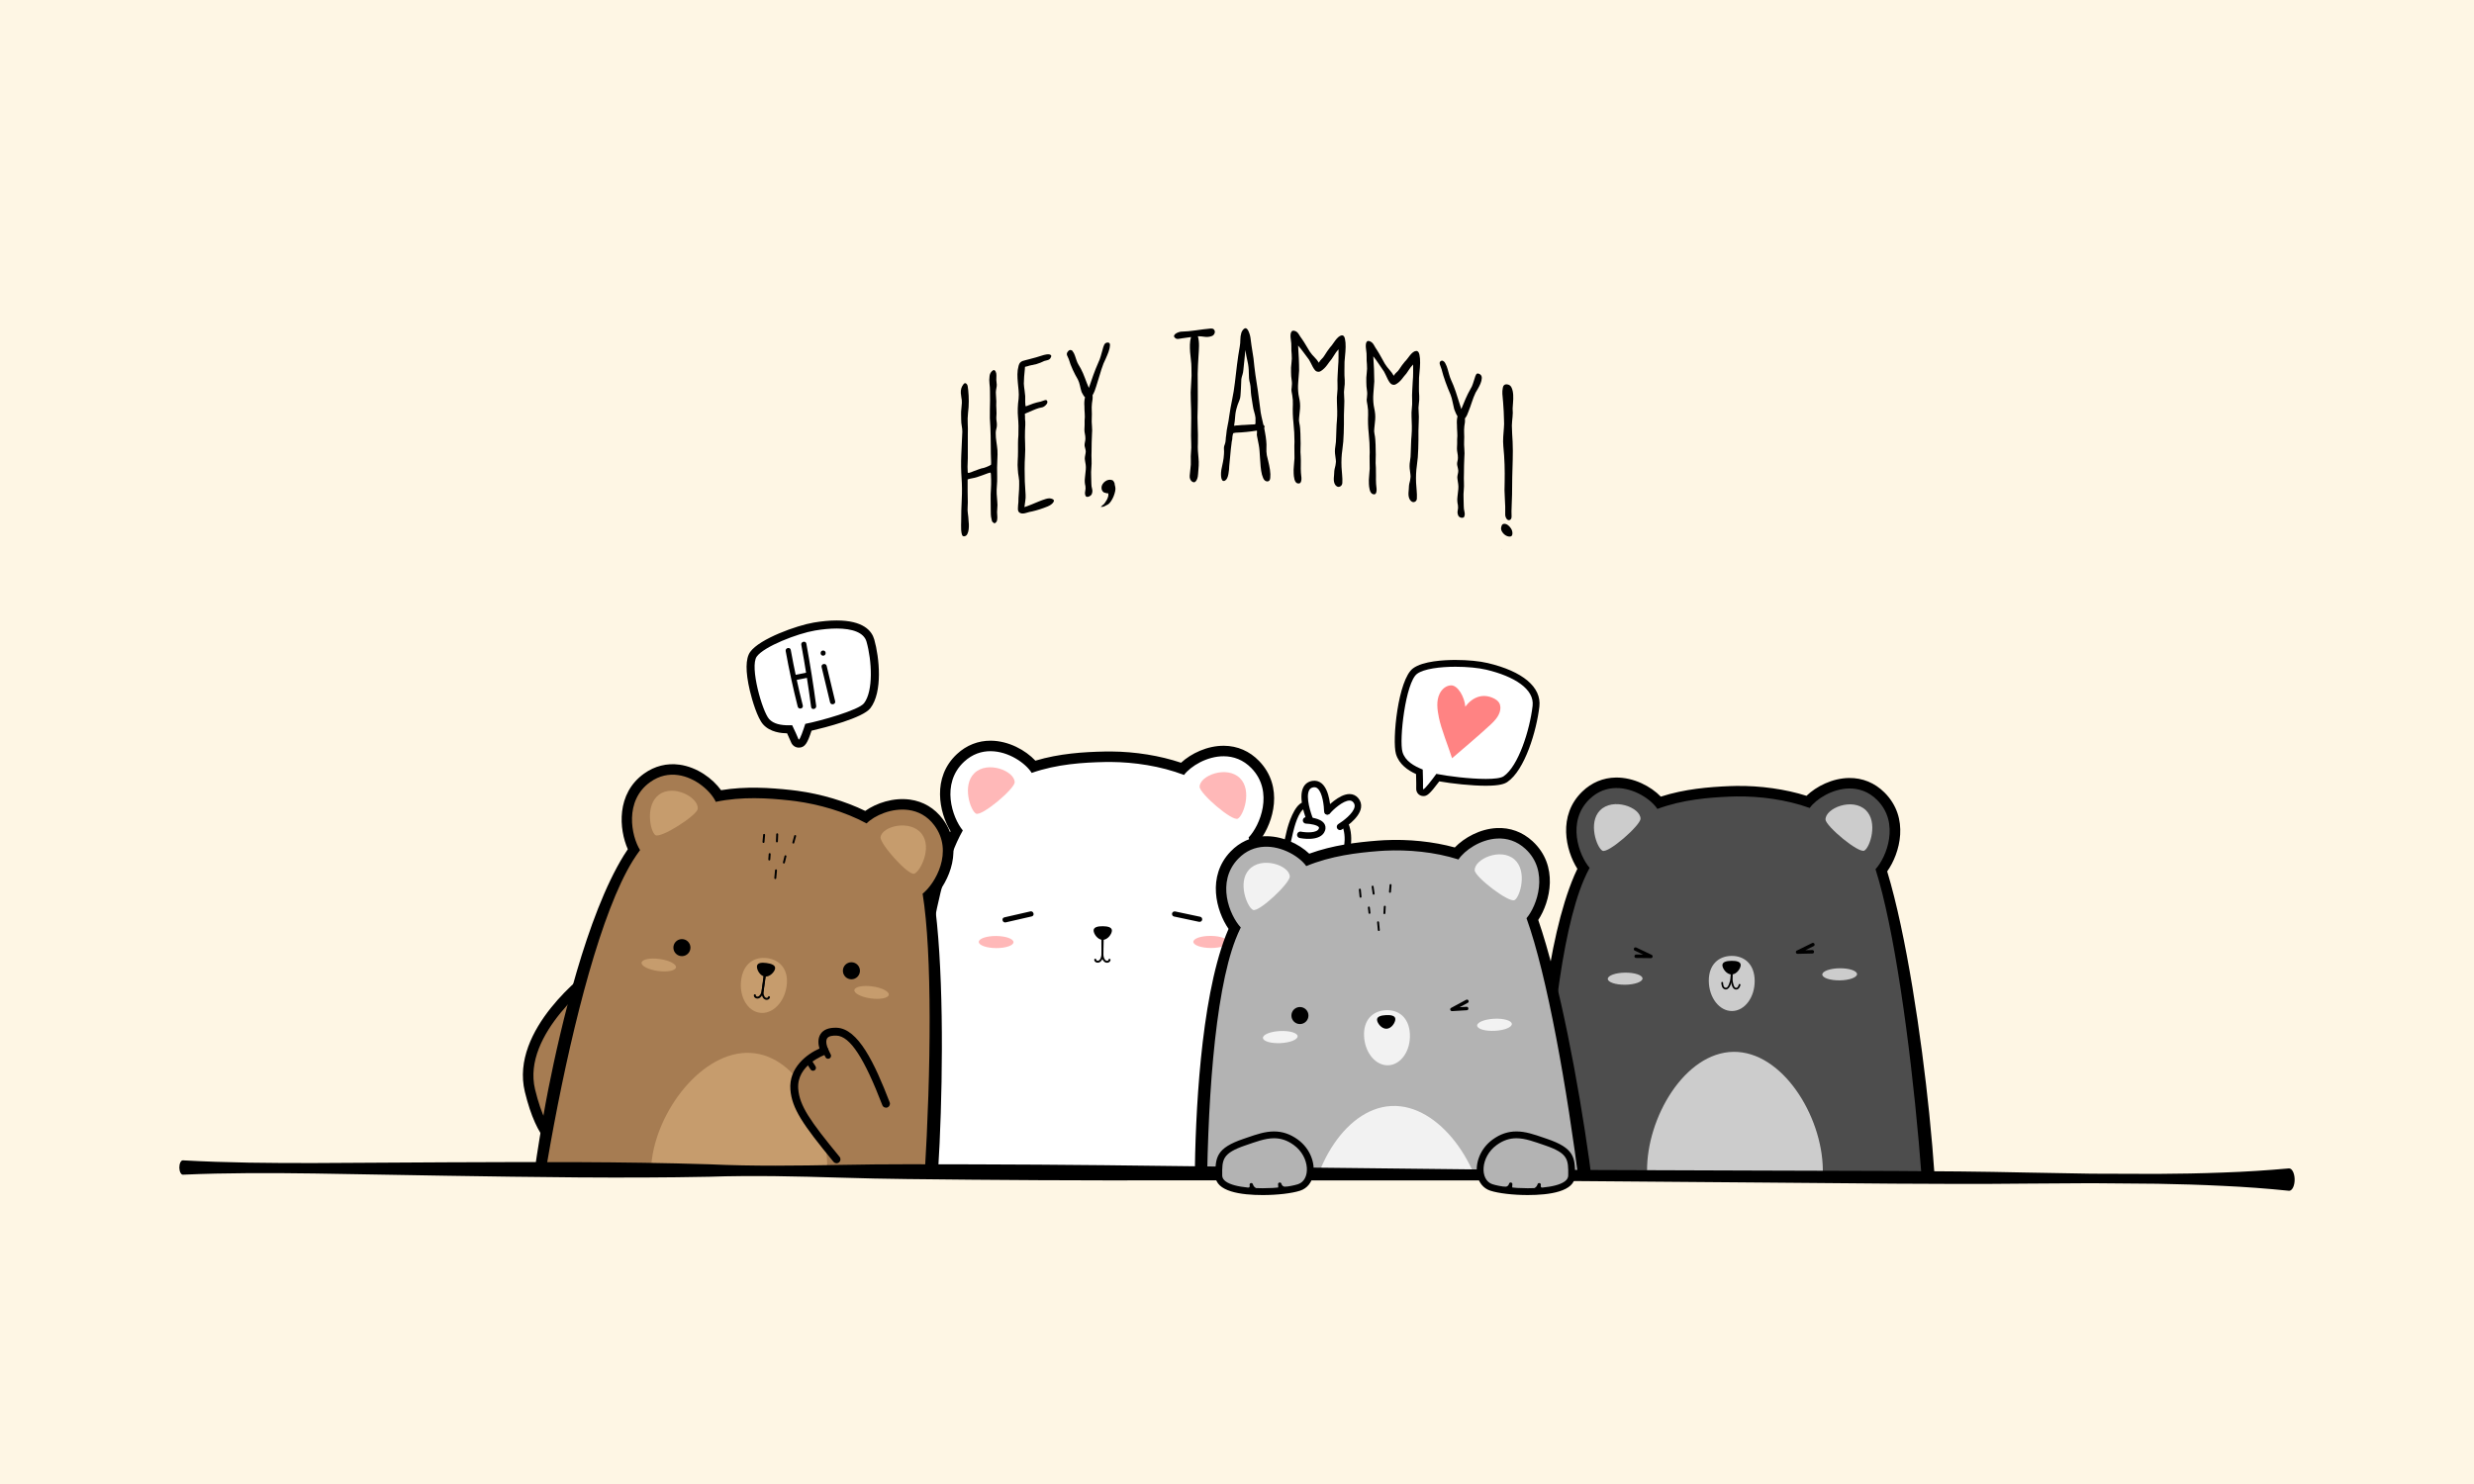 <?xml version="1.0" encoding="UTF-8"?>
<svg xmlns="http://www.w3.org/2000/svg" xmlns:xlink="http://www.w3.org/1999/xlink" viewBox="0 0 5000 3000">
  <defs>
    <style>
      .cls-1 {
        fill: #4d4d4d;
      }

      .cls-2 {
        fill: #fff;
      }

      .cls-3 {
        fill: #c69c6d;
      }

      .cls-4 {
        fill: none;
      }

      .cls-5 {
        fill: #f2f2f2;
      }

      .cls-6 {
        fill: #ffb8b8;
      }

      .cls-7 {
        fill: #fef6e4;
      }

      .cls-8 {
        fill: #ff8383;
      }

      .cls-9 {
        fill: #a67c52;
      }

      .cls-10 {
        fill: #ccc;
      }

      .cls-11 {
        fill: #b3b3b3;
      }

      .cls-12 {
        clip-path: url(#clippath);
      }
    </style>
    <clipPath id="clippath">
      <rect class="cls-4" x="206.33" y="290.59" width="4587.33" height="2085.84"/>
    </clipPath>
  </defs>
  <g id="Background">
    <rect id="White" class="cls-7" width="5000" height="3000"/>
    <g>
      <path d="M1944.87,872.96c0-4-.38-7.97-1.15-11.91-.77-3.93-1.15-8.04-1.15-12.3,0-3.73-.07-7.43-.19-11.12-.13-3.67.06-7.49.57-11.45.51-4.22.83-8.16.96-11.81.13-3.65-.19-7.18-.96-10.59-.51-2.71-.9-5.74-1.15-9.1-.26-3.35.13-6.72,1.15-10.1.77-2.46,2.11-4.97,4.02-7.53,1.92-2.55,3.77-3.14,5.56-1.77,1.79,1.38,2.88,3.39,3.26,6.02.38,2.64.7,5.11.96,7.4.77,7.15,1.15,14.65,1.15,22.52,0,7.87-.52,15.88-1.54,24.04-.77,7.26-.96,14.34-.58,21.24.38,6.91.44,13.88.19,20.92,0,16.27,0,32.53,0,48.8,0,3.74-.13,7.59-.38,11.56-.26,3.98-.26,7.91,0,11.8.25,1.76.32,3.34.19,4.72-.13,1.39.83,1.92,2.88,1.59,1.54-.37,3.08-.88,4.62-1.52,1.54-.64,3.08-1.27,4.62-1.9,3.34-1.1,6.75-2.34,10.22-3.73,3.48-1.39,6.89-2.34,10.25-2.85,3.35-1.04,6.59-2.29,9.69-3.75,2.84-1.35,4.4-2.2,4.66-2.57.25-.36.39-2.01.39-4.95-.52-12.07-.78-24.04-.78-35.91,0-11.86-.26-23.7-.78-35.51-1.04-11.87-1.36-23.81-.97-35.83.39-12.01.45-24.1.19-36.27,0-5.33-.33-10.48-.97-15.43-.65-4.95-.58-10.24.19-15.87.5-3.92,2.26-7.26,5.27-9.99,3.01-2.73,5.4-2.15,7.16,1.73,1.03,2.29,1.49,4.85,1.36,7.7-.13,2.85-.19,5.74-.19,8.67,0,2.14.19,4.27.58,6.38.39,2.13.45,4.3.19,6.53-.52,2.86-.97,5.56-1.36,8.1-.39,2.54-.46,5.24-.19,8.07,0,2.4.13,4.75.39,7.06.26,2.31.39,4.66.39,7.06-.26,5.97-.19,11.54.19,16.73.39,5.19.32,10.68-.19,16.47,0,2.67.19,5.13.58,7.38.39,2.26.58,4.72.58,7.38,0,2.67-.39,5.34-1.17,8.03-.78,2.69-1.17,5.37-1.17,8.03,0,6.4.45,12.43,1.36,18.1.91,5.67,1.62,11.47,2.14,17.41.26,5.78.19,11.6-.19,17.47-.39,5.88-.58,11.61-.58,17.21,0,6.14.06,12.25.19,18.33.13,6.09-.07,12.16-.58,18.21-.52,5.79-.65,11.24-.39,16.34.26,5.11.64,10.36,1.17,15.77.52,4.35.52,9.01,0,14-.52,4.99-.52,9.93,0,14.8.26,2.57.13,5.49-.37,8.74-.51,3.26-2.52,5.52-6.03,6.83-.26-1.5-.63-2.16-1.13-1.98-.5.19-1-.03-1.5-.64-1.01-.95-1.63-1.99-1.88-3.09-.25-1.1-.5-2.27-.75-3.52-.78-2.91-1.23-6.07-1.36-9.49-.13-3.41-.19-6.99-.19-10.73,0-6.93-.07-13.64-.19-20.13-.13-6.48.06-13.29.58-20.42.25-3.03.39-6.15.39-9.35,0-3.2,0-6.26,0-9.2,0-1.6-.07-3.17-.19-4.73-.13-1.55-.19-3.39-.19-5.53-.26-2.83-.58-4.24-.97-4.23-.39.02-2.01.43-4.85,1.25-3.62,1.39-7.24,2.73-10.85,4.01-3.62,1.29-7.48,2.62-11.59,4.01-3.09.98-6.24,1.73-9.44,2.25-3.21.52-6.35,1.3-9.42,2.32,0,7.74,0,15.47,0,23.2,0,7.74.13,15.55.38,23.44,0,3.74-.13,7.32-.38,10.76-.26,3.45-.13,6.92.38,10.44.51,2.72.83,5.39.96,8,.13,2.62.32,5.34.58,8.16.25,1.23.44,3.48.58,6.76.13,3.28,0,6.67-.38,10.16-.38,3.5-1.29,6.68-2.69,9.53-1.41,2.86-3.65,4.4-6.72,4.65-2.05.07-3.45-1.12-4.22-3.59-.77-2.47-1.28-5.45-1.53-8.94-.26-3.49-.32-6.92-.19-10.32.13-3.39.19-5.88.19-7.48,0-14.66.38-29.43,1.15-44.3.77-14.86.63-29.4-.38-43.63-1.02-14.76-1.21-30.01-.57-45.75.63-15.74,1.34-31.51,2.11-47.31Z"/>
      <path d="M2080.63,739.11c-1.32.41-2.76.87-4.34,1.36-1.58.5-3.15.87-4.73,1.1,0,2.4-.14,4.18-.39,5.33-.53,4.97-.98,9.85-1.38,14.64-.39,4.79-.59,9.46-.59,13.99.26,4.45.72,8.71,1.38,12.76.65,4.06,1.11,8.18,1.38,12.36,0,.8,0,2.4,0,4.8,0,2.4,0,4.8,0,7.2,0,2.4.13,4.5.39,6.27.26,1.79.65,2.59,1.18,2.42,5.25-2.2,10.18-4.07,14.79-5.62,4.6-1.54,9.54-2.83,14.83-3.85,2.11-.62,4.68-1.5,7.72-2.65,3.03-1.14,4.96-.48,5.75,1.96.53,1.99,0,4-1.59,6.05-1.59,2.05-3.31,3.61-5.15,4.68-1.58,1-3.24,1.61-4.95,1.84-1.72.24-3.5.63-5.34,1.18-2.11.63-4.02,1.27-5.73,1.92-1.72.66-3.62,1.43-5.73,2.34-4.61,1.95-9.21,3.91-13.8,5.91-2.1.67-3.15,1.41-3.15,2.2,0,.8.13,2.1.39,3.87v5.6c.52,3.57.72,7.44.59,11.61-.14,4.18-.33,8.44-.59,12.79-.26,8.35-.2,16.73.2,25.14.39,8.41.33,16.96-.2,25.66-.53,8.71-.79,17.32-.79,25.85,0,8.54.13,17.03.39,25.47.52,8.9,1.05,17.8,1.57,26.7.26,4.19.06,8.32-.59,12.39-.66,4.08-1.25,8.34-1.77,12.77,4.72-1.52,9.51-3.29,14.39-5.33,4.86-2.04,9.67-4.03,14.42-5.98,4.48-1.86,9.36-3.62,14.65-5.27,5.29-1.64,9.78-1.49,13.5.42,2.12,1.02,2.98,2.32,2.58,3.89-.4,1.58-1.33,3.1-2.78,4.56-1.46,1.47-3.18,2.81-5.16,4.03-1.99,1.22-3.51,1.98-4.56,2.28-10.85,4.4-21.27,7.76-31.26,10.04-3.42.52-7.5,1.52-12.22,3.03-4.73,1.5-8.53,1.68-11.41.48-3.67-1.2-5.44-4.14-5.3-8.85.13-4.71.45-9.15.98-13.33,0-5.6.26-11.35.79-17.26.52-5.9.79-11.92.79-18.06.26-5.42-.07-10.58-.98-15.48-.92-4.9-1.51-9.96-1.77-15.21-.53-5.96-.59-11.94-.2-17.93.39-5.99.59-12.06.59-18.2,0-5.33,0-10.8,0-16.4,0-5.6.26-11.15.79-16.66.52-12.7.26-24.89-.79-36.54-1.05-11.65-.66-24.05,1.18-37.19.52-5.77.52-11.37,0-16.8-.53-5.43-1.05-10.85-1.57-16.28-.53-5.42-.79-10.94-.79-16.54,0-5.6.79-11.32,2.36-17.18.79-2.92,1.83-5.07,3.14-6.44,1.31-1.36,2.88-2.41,4.72-3.14,1.83-.73,3.8-1.29,5.9-1.7,2.1-.4,4.2-.94,6.3-1.6,4.99-1.3,10.12-2.68,15.39-4.14,5.27-1.45,10.41-3.04,15.43-4.76,1.05-.3,2.77-.66,5.15-1.08,2.38-.41,4.43-.45,6.15-.14,1.72.32,2.91,1.06,3.57,2.2.66,1.15.06,3.18-1.79,6.1-1.33,1.71-3.18,2.83-5.56,3.36-2.38.54-4.5,1.08-6.34,1.61-2.64,1.3-5.22,2.45-7.72,3.45-2.51,1.01-5.21,1.94-8.11,2.81-4.74,1.03-9.48,2.08-14.21,3.16Z"/>
      <path d="M2178.4,767.18c-3.74-6.32-7.2-12.95-10.4-19.91-3.2-6.95-5.86-14.03-7.99-21.23-1.07-2.13-2.2-4.65-3.39-7.55-1.2-2.9-.47-5.75,2.2-8.55,1.33-1.66,2.93-2.46,4.79-2.39,1.86.08,3.2.82,4,2.22,2.13,2.68,3.73,5.7,4.8,9.04,1.06,3.34,2.13,6.49,3.2,9.44,1.06,3.22,2.4,6.17,4,8.86,1.6,2.69,3.2,5.45,4.81,8.28,3.2,6.2,5.99,12.57,8.35,19.1,2.36,6.54,4.98,13.09,7.84,19.67,2.87-8.63,5.85-17.2,8.91-25.71,3.06-8.51,6.47-17.02,10.23-25.52,2.14-4.44,3.82-8.9,5.03-13.41,1.21-4.5,2.48-9.02,3.82-13.56.53-2.51,1.47-5.35,2.82-8.55,1.34-3.19,3.76-4.86,7.25-4.99,3.23-.07,4.77,1.78,4.64,5.53-.14,3.76-1.08,8.07-2.82,12.93-1.75,4.87-3.7,9.64-5.84,14.31-2.15,4.68-3.63,7.9-4.43,9.66-2.96,7.78-5.51,15.49-7.65,23.12-2.15,7.63-4.56,15.46-7.24,23.48-.8,2.84-1.81,5.77-3.02,8.83-1.21,3.05-2.61,5.95-4.22,8.69.26,2.61.26,5.28,0,8-.27,2.73-.67,5.48-1.21,8.26-.54,5.18-.67,10.14-.4,14.89.26,4.74.26,9.54,0,14.4-.27,5.66-.14,11.3.4,16.91.53,5.62.53,11.29,0,17-.27,5.66-.47,11.24-.6,16.73-.14,5.5-.2,11.04-.2,16.64-.27,6.2-.27,11.93,0,17.2.26,5.28.13,10.91-.4,16.89-.54,5.45-.67,10.81-.4,16.09.26,5.28.4,10.58.4,15.91,0,3.47.46,6.84,1.41,10.1.94,3.27.87,6.48-.2,9.64-.27,1.4-.99,2.61-2.17,3.66-1.17,1.05-2.47,1.87-3.89,2.44-1.42.58-2.77.81-4.06.69-1.29-.11-2.2-.77-2.73-1.99-1.34-2.63-1.6-5.77-.8-9.42.8-3.64.93-7.14.4-10.49-1.34-5.03-1.67-10.43-1-16.18.66-5.75,1.27-11.48,1.8-17.2.26-3.52.2-6.71-.2-9.56-.4-2.84-.87-5.67-1.4-8.49-.54-2.54-.6-5-.2-7.36.4-2.35.86-4.92,1.4-7.71.53-2.52.46-4.9-.2-7.15-.67-2.25-1.27-4.65-1.8-7.2-.27-2.34-.07-4.85.6-7.53.66-2.68,1-5.22,1-7.62,0-3.2-.34-6.26-1-9.18-.67-2.91-1-5.84-1-8.77.26-3.26.4-6.42.4-9.49,0-3.06,0-6.06,0-9,.53-4.92.6-9.74.2-14.44-.4-4.71-.6-9.6-.6-14.67-.54-6.01-.14-11.97,1.17-17.86-1.59-1.51-2.84-3.16-3.78-4.95-.94-1.79-1.94-3.62-3.01-5.51-1.34-4.22-2.47-8.56-3.4-13.02-.94-4.44-2.34-8.59-4.2-12.42Z"/>
      <path d="M2231,1019.07c.26-.32,1.01-1.27,2.22-2.83,1.21-1.57,2.42-3.47,3.63-5.7,1.21-2.23,2.15-4.61,2.82-7.13.67-2.53.6-4.78-.2-6.76,0,.53-.47.75-1.41.67-.94-.09-1.95-.3-3.02-.62-1.08-.32-2.15-.65-3.22-.98-1.08-.32-1.61-.62-1.61-.89-2.69-1.87-4.03-4.94-4.03-9.21,0-2.4.74-4.75,2.21-7.04,1.47-2.29,3.28-4.18,5.44-5.66,2.15-1.48,4.36-2.44,6.65-2.87,2.28-.43,4.5-.3,6.66.37,1.34.29,2.42,1.03,3.23,2.21.81,1.19,1.48,2.4,2.02,3.64.26,1.29.47,2.59.61,3.89.13,1.31.47,2.72,1.01,4.22.54,2.31.47,5.12-.2,8.44-.68,3.32-1.68,6.7-3.03,10.14-1.35,3.44-3.03,6.68-5.04,9.72-2.02,3.03-3.97,5.27-5.85,6.69-1.35.79-2.56,1.41-3.63,1.89-1.08.47-2.29,1.1-3.63,1.9-1.35.79-2.69,1.25-4.03,1.39-1.35.13-2.69.19-4.03.2,1.07-1.01,2.08-1.95,3.02-2.8.94-.85,2.08-1.81,3.42-2.87Z"/>
      <path d="M2447.51,664.08c2.45-.09,4.35.53,5.72,1.85,1.36,1.32,2.04,2.95,2.04,4.86,0,1.91-.61,3.71-1.84,5.4-1.22,1.68-2.93,2.84-5.1,3.46-4.63,1.51-9.26,1.9-13.88,1.18-4.63-.71-9.12-1.08-13.47-1.11,1.63,6.31,2.38,12.87,2.24,19.68-.14,6.81-.48,13.69-1.02,20.66-.55,6.17-.89,12.12-1.02,17.86-.14,5.75-.34,11.69-.61,17.83,0,11.74.06,23.4.2,34.99.13,11.59.06,23.26-.2,35.01-.55,12.03-.55,23.77,0,35.2.54,11.44.68,23.16.41,35.18-.27,4.82-.27,9.75,0,14.8.27,5.05.68,9.96,1.22,14.73.54,5.31.68,10.56.41,15.78-.27,5.22-.68,10.78-1.22,16.67,0,1.34-.21,3.15-.63,5.44-.42,2.29-1.12,4.46-2.1,6.52-.98,2.06-2.24,3.53-3.78,4.42-1.54.89-3.57.48-6.08-1.22-3.3-2.72-4.74-6.68-4.33-11.91.41-5.23.88-9.86,1.43-13.9.82-5.39,1.08-10.87.82-16.45-.27-5.58-.14-11.45.41-17.63.54-5.37.68-10.84.41-16.43-.27-5.58-.41-11.04-.41-16.37.27-12.02.41-23.89.41-35.63,0-11.73-.27-23.44-.82-35.15-.55-11.16-.34-22.31.61-33.44.95-11.13,1.15-22.28.61-33.44,0-4.8-.34-9.84-1.02-15.13-.68-5.29-1.22-10.52-1.63-15.69-.41-5.17-.55-10.36-.41-15.57.13-5.21.88-10.26,2.24-15.15-5.98.8-11.96,1.63-17.94,2.5-2.18.44-4.62.84-7.34,1.2-2.72.37-4.89-.18-6.52-1.65-2.18-1.73-2.99-3.38-2.44-4.95.54-1.56,1.63-2.9,3.26-4.01,1.63-1.11,3.46-2.02,5.5-2.74,2.04-.72,3.73-1.14,5.09-1.25,10.05-.27,20.18-1.18,30.38-2.73,10.2-1.53,20.34-2.75,30.41-3.67Z"/>
      <path d="M2561.07,973.22c-3.54-.15-6.27-2.39-8.17-6.73-1.91-4.33-3.27-9.32-4.08-14.95-.82-5.63-1.37-11.11-1.63-16.46-.27-5.34-.55-9.08-.82-11.23-.27-4.27-.55-8.42-.82-12.43-.27-4.01-.82-8.16-1.63-12.45-.55-2.95-1.09-5.7-1.63-8.25-.55-2.55-1.09-5.3-1.63-8.25-.55-2.15-.68-4.15-.41-6.01.27-1.85.27-3.85,0-6-7.08,1.13-14.09,2.05-21.04,2.76-6.95.71-14.1,1.2-21.45,1.47-2.73.27-4.36.55-4.9.82-.55.27-1.09,1.74-1.63,4.41-.27,1.34-.48,2.67-.61,4-.14,1.34-.2,2.67-.2,4-.82,3.21-1.37,6.55-1.63,10.01-.27,3.47-.68,6.81-1.23,10.01-.55,5.87-1.09,11.68-1.63,17.42-.55,5.74-1.09,11.41-1.63,17.02,0,1.87-.14,4.2-.41,7-.27,2.8-.68,5.75-1.23,8.81-.55,3.08-1.37,5.82-2.45,8.23-1.09,2.42-2.59,4.18-4.49,5.27-2.45,1.11-4.29.81-5.51-.89-1.23-1.71-1.98-3.96-2.25-6.75-.27-2.79-.34-5.59-.2-8.4.13-2.8.34-4.74.61-5.81,1.09-5.36,2.18-10.65,3.27-15.87,1.09-5.22,1.77-10.5,2.04-15.84.27-3.21.27-6.54,0-10-.27-3.46.27-6.67,1.63-9.63,1.09-2.95,1.7-6.03,1.84-9.23.13-3.2.47-6.41,1.02-9.62.54-6.67,1.49-13.09,2.86-19.24,1.36-6.15,2.45-12.56,3.27-19.24,1.63-11.22,3.61-22.37,5.92-33.45,2.31-11.08,4.15-22.49,5.52-34.23,1.36-12,2.79-24.07,4.29-36.21,1.49-12.13,3.33-24.33,5.52-36.59.82-4.53,1.23-9.19,1.23-13.99,0-4.8.68-9.46,2.04-13.99,1.36-3.72,3.33-6.51,5.92-8.35,2.59-1.84,5.11-.74,7.56,3.3,2.45,4.84,4.09,9.87,4.9,15.09.82,5.22,1.49,10.37,2.04,15.44.54,4.28,1.23,8.63,2.04,13.04.82,4.42,1.49,8.77,2.04,13.05,1.09,11.23,2.38,22.33,3.88,33.3,1.49,10.98,3.2,22.09,5.11,33.34.82,5.62,1.56,11.32,2.25,17.07.68,5.76,1.43,11.58,2.25,17.47.54,5.62,1.43,11.12,2.65,16.49,1.23,5.38,2.51,11.03,3.88,16.94,2.45,1.69,2.99,3.85,1.63,6.46.54,2.95,1.09,5.91,1.63,8.87.54,2.96,1.02,5.78,1.43,8.46.41,2.69.75,5.5,1.02,8.44.54,4.82.68,9.63.41,14.42-.27,4.79,0,9.74.82,14.84.27,1.61,1.16,5.32,2.65,11.12,1.49,5.8,2.72,11.86,3.67,18.17.95,6.31,1.15,11.85.61,16.63-.55,4.77-2.59,7.07-6.12,6.92ZM2502.65,859.9c4.63-.52,9.12-.82,13.48-.91,4.35-.08,8.58-.34,12.66-.8,2.18-.22,4.22-.31,6.13-.26,1.9.05,2.72-.99,2.45-3.14,0-3.47,0-6.93,0-10.4-.55-4.01-1.43-7.97-2.66-11.87-1.22-3.89-2.11-7.85-2.65-11.86-.55-3.47-1.09-6.96-1.63-10.44-.55-3.47-1.09-6.95-1.63-10.43-.55-4.01-.89-8.15-1.02-12.42-.14-4.27-.61-8.27-1.43-12.03-1.09-3.75-1.78-7.36-2.04-10.84-.28-3.47-.41-7.07-.41-10.81,0-8-.89-15.75-2.66-23.24-1.78-7.49-3.2-15.11-4.29-22.86-.82,6.93-1.5,13.78-2.04,20.58-.55,6.79-1.23,13.39-2.04,19.78-.27,3.47-.89,6.66-1.84,9.58-.96,2.93-1.7,5.86-2.25,8.78-.27,6.4-.54,12.8-.82,19.2-.28,3.2-.48,6.47-.61,9.8-.14,3.34-.48,6.47-1.02,9.39-.82,2.93-1.84,5.79-3.06,8.59-1.23,2.8-2.25,5.67-3.06,8.6-2.18,6.67-3.47,13.27-3.88,19.8-.41,6.54-1.16,12.87-2.25,19.01,1.63-.27,3.13-.47,4.49-.61,1.36-.13,2.72-.2,4.09-.2Z"/>
      <path d="M2711.64,677.91c3.24-.31,5.4,1.97,6.48,6.8,1.08,4.84,1.55,10.38,1.42,16.62-.14,6.25-.54,12.38-1.21,18.41-.68,6.03-1.01,9.98-1.01,11.84,0,6.14-.07,12.19-.2,18.17-.14,5.98.06,12.21.61,18.7.27,5.38,0,10.67-.81,15.87-.81,5.21-.95,10.65-.41,16.34.54,6.48.61,12.96.2,19.43-.4,6.47-.61,12.77-.61,18.91,0,6.14,0,12.2,0,18.2,0,6-.14,12.05-.41,18.14-.27,11.7-1.21,23.08-2.83,34.16-1.62,11.09-2.16,22.67-1.62,34.75.26,5.38.67,10.7,1.21,15.99.54,5.28.67,10.7.41,16.26-.27,3.43-1.96,5.84-5.06,7.23-3.11,1.4-6.15.29-9.12-3.33-1.36-2.06-2.23-4.25-2.64-6.57-.41-2.32-.55-4.74-.41-7.26.13-2.51.34-5.02.61-7.51.27-2.49.41-4.81.41-6.94.27-2.63.74-5.09,1.42-7.4.67-2.3,1.15-4.77,1.42-7.4.54-2.59.61-5.18.2-7.77-.41-2.59-.75-5.24-1.01-7.94-1.08-6.29-1.08-12.55,0-18.8,1.08-6.25,1.62-12.43,1.62-18.57.27-5.82.47-11.6.61-17.31.13-5.71.47-11.33,1.01-16.85.54-6.58.74-12.95.61-19.11-.14-6.15-.34-12.45-.61-18.89-.27-5.9-.07-11.61.61-17.11.67-5.5.87-11.2.61-17.11-.27-6.17-.2-12.43.2-18.77.41-6.34.74-12.55,1.01-18.65.54-5.78.81-11.54.81-17.28,0-5.73,0-11.4,0-17-3.51,3.75-6.63,7.97-9.32,12.66-2.71,4.69-5.82,9.06-9.33,13.12-1.08,1.46-2.5,3.4-4.26,5.84-1.76,2.44-3.72,4.72-5.89,6.84-2.17,2.13-4.4,3.92-6.7,5.37-2.31,1.46-4.54,1.92-6.71,1.4-2.17-.25-4.07-1.4-5.69-3.45-1.63-2.05-3.12-4.35-4.47-6.9-1.36-2.55-2.64-5.09-3.86-7.62-1.22-2.53-2.38-4.65-3.46-6.36-3.8-4.93-7.4-9.75-10.79-14.48-3.4-4.73-7.13-9.4-11.2-14.03.54,8.58,1.02,17.09,1.43,25.53.41,8.44.61,16.79.61,25.05-.55,8.22-1.16,16.3-1.83,24.24-.68,7.94-.48,15.96.61,24.05.81,3.81,1.56,7.68,2.24,11.6.67,3.93,1.02,7.76,1.02,11.49,0,3.74-.27,7.64-.81,11.73-.55,4.09-.95,8.11-1.22,12.09-.55,3.69-.41,7.3.41,10.84.81,3.54,1.36,7.19,1.63,10.95.27,3.76.47,7.44.61,11.06.13,3.61.2,7.29.2,11.02.27,5.62.27,11.29,0,17-.27,5.71-.14,11.66.41,17.84.27,5.36.34,10.77.2,16.22-.14,5.46-.07,10.86.2,16.22,0,1.6.2,3.69.61,6.26.41,2.58.54,5.05.41,7.44-.14,2.39-.68,4.41-1.63,6.05-.95,1.65-2.65,2.36-5.09,2.14-1.9-.17-3.46-1.03-4.68-2.61-1.22-1.57-2.11-3.44-2.65-5.62-.55-2.18-.95-4.34-1.22-6.5-.27-2.15-.41-3.9-.41-5.23-.27-5.35-.14-10.54.41-15.57.54-5.02.95-10.18,1.22-15.5,0-5.86-.07-11.54-.2-17.02-.14-5.47-.07-10.87.2-16.18,0-12.8-.68-25.39-2.04-37.77-1.36-12.37-1.77-24.94-1.22-37.7.27-6.11-.14-12.27-1.22-18.5-.55-2.71-1.02-5.34-1.43-7.91-.41-2.56-.34-5.03.2-7.38.82-5.54.82-10.74,0-15.6-.82-4.86-1.22-10.23-1.22-16.1-.27-6.15,0-12.2.82-18.14.82-5.94.95-11.99.41-18.17-.55-4.84-.75-9.66-.61-14.45.13-4.79-.2-9.62-1.02-14.48-.27-1.35-.48-3.17-.61-5.45-.14-2.27-.07-4.41.2-6.38.27-1.98.95-3.66,2.04-5.04,1.08-1.38,2.85-1.84,5.3-1.37,3.8.85,6.79,3.11,8.96,6.77,2.17,3.66,4.34,6.93,6.52,9.8,2.98,4.28,5.7,8.54,8.14,12.79,2.44,4.24,5.02,8.51,7.73,12.79,2.98,4.31,6.17,8.13,9.56,11.44,3.39,3.32,6.3,6.99,8.74,11.01,1.35-2.77,3.18-5.22,5.48-7.34,2.3-2.12,4.27-4.53,5.89-7.27,1.89-2.96,3.72-5.79,5.48-8.49,1.76-2.7,3.72-5.37,5.88-8.02,1.62-1.64,3.31-3.75,5.07-6.31,1.76-2.56,3.58-5.1,5.47-7.63,1.89-2.53,3.91-4.77,6.08-6.72,2.16-1.94,4.46-3.14,6.89-3.57Z"/>
      <path d="M2862.32,709.38c3.18.05,5.3,2.56,6.37,7.51,1.06,4.96,1.52,10.55,1.39,16.78-.14,6.23-.53,12.32-1.19,18.27-.66,5.96-.99,9.87-.99,11.73,0,6.14-.07,12.18-.2,18.15-.14,5.96.06,12.22.6,18.76.26,5.41,0,10.67-.8,15.78-.79,5.12-.93,10.55-.4,16.29.53,6.54.6,13.03.2,19.45-.4,6.43-.6,12.71-.6,18.84v18.2c0,6-.14,12.03-.4,18.09-.27,11.67-1.19,22.95-2.78,33.85-1.59,10.91-2.13,22.43-1.59,34.57.26,5.41.66,10.78,1.19,16.12.53,5.34.66,10.78.4,16.31-.27,3.4-1.93,5.62-4.98,6.68-3.05,1.06-6.04-.38-8.97-4.33-1.33-2.2-2.19-4.49-2.59-6.86-.4-2.36-.54-4.8-.4-7.3.13-2.5.33-4.98.6-7.45.26-2.46.4-4.76.4-6.9.26-2.6.73-5.01,1.4-7.24.66-2.23,1.13-4.64,1.39-7.24.53-2.53.6-5.11.2-7.75-.4-2.63-.74-5.32-1-8.06-1.07-6.4-1.07-12.67,0-18.8,1.06-6.13,1.59-12.25,1.59-18.39.26-5.79.46-11.54.6-17.25.13-5.7.46-11.28,1-16.74.53-6.53.73-12.87.6-19.05-.14-6.17-.34-12.49-.6-18.95-.27-5.93-.07-11.62.6-17.05.66-5.43.86-11.11.6-17.04-.27-6.2-.2-12.45.2-18.75.4-6.3.73-12.47,1-18.54.53-5.72.8-11.45.8-17.19v-17c-3.45,3.36-6.51,7.25-9.17,11.63-2.66,4.39-5.72,8.42-9.18,12.1-1.07,1.34-2.47,3.13-4.2,5.37-1.74,2.25-3.67,4.31-5.8,6.2-2.14,1.89-4.34,3.43-6.6,4.63-2.27,1.21-4.47,1.43-6.61.67-2.14-.49-4.01-1.85-5.61-4.07-1.61-2.22-3.08-4.69-4.41-7.39-1.34-2.7-2.61-5.38-3.81-8.04-1.2-2.66-2.35-4.91-3.41-6.74-3.75-5.34-7.3-10.56-10.65-15.66-3.36-5.1-7.04-10.18-11.06-15.26.53,8.64,1.01,17.2,1.41,25.68.4,8.48.6,16.86.6,25.12-.54,8.16-1.14,16.17-1.81,24.04-.67,7.87-.47,15.91.6,24.12.8,3.9,1.54,7.85,2.21,11.85.67,4,1.01,7.87,1.01,11.6,0,3.74-.27,7.61-.8,11.64-.54,4.03-.94,8.01-1.21,11.96-.54,3.63-.4,7.26.4,10.88.8,3.63,1.34,7.34,1.61,11.13.26,3.79.47,7.49.6,11.12.13,3.63.2,7.31.2,11.04.26,5.65.26,11.32,0,17-.27,5.68-.14,11.64.4,17.88.26,5.39.33,10.81.2,16.24-.14,5.44-.07,10.85.2,16.24,0,1.6.2,3.71.6,6.32.4,2.62.53,5.11.4,7.48-.14,2.37-.67,4.33-1.61,5.87-.94,1.55-2.61,2.07-5.03,1.59-1.88-.38-3.42-1.41-4.63-3.12-1.21-1.7-2.08-3.67-2.62-5.91-.54-2.24-.94-4.45-1.21-6.63-.27-2.18-.4-3.94-.4-5.28-.27-5.38-.14-10.56.4-15.52.54-4.96.94-10.08,1.21-15.37,0-5.86-.07-11.54-.2-17.04-.14-5.49-.07-10.88.2-16.16,0-12.8-.67-25.46-2.01-37.99-1.35-12.52-1.75-25.14-1.21-37.83.26-6.08-.14-12.29-1.21-18.63-.54-2.77-1.01-5.45-1.41-8.07-.4-2.61-.34-5.06.2-7.36.81-5.45.81-10.65,0-15.6-.81-4.95-1.21-10.36-1.21-16.23-.27-6.18,0-12.2.81-18.05.81-5.85.94-11.88.4-18.12-.54-4.9-.74-9.74-.61-14.51.13-4.78-.2-9.64-1.01-14.59-.27-1.38-.47-3.22-.6-5.51-.14-2.29-.07-4.41.2-6.36.26-1.95.94-3.55,2.02-4.82,1.07-1.26,2.82-1.53,5.24-.79,3.76,1.27,6.71,3.85,8.86,7.75,2.14,3.9,4.29,7.4,6.44,10.51,2.95,4.61,5.63,9.17,8.04,13.68,2.41,4.51,4.95,9.06,7.63,13.64,2.94,4.64,6.08,8.8,9.43,12.48,3.34,3.69,6.21,7.68,8.62,11.96,1.33-2.62,3.13-4.87,5.4-6.74,2.26-1.87,4.2-4.07,5.8-6.62,1.86-2.75,3.66-5.38,5.4-7.89,1.73-2.51,3.66-4.97,5.79-7.37,1.6-1.47,3.26-3.39,4.99-5.75,1.73-2.36,3.52-4.71,5.39-7.03,1.86-2.32,3.85-4.34,5.98-6.05,2.12-1.71,4.38-2.65,6.77-2.81Z"/>
      <path d="M2931.58,797.77c-3.68-8.39-7.09-16.93-10.24-25.66-3.15-8.72-5.79-17.27-7.89-25.65-1.06-2.72-2.17-5.87-3.36-9.43-1.19-3.56-.46-6.01,2.17-7.34,1.31-.93,2.89-.84,4.74.26,1.84,1.11,3.16,2.58,3.94,4.43,2.1,3.86,3.68,7.76,4.73,11.69,1.05,3.93,2.1,7.67,3.15,11.2,1.05,3.8,2.36,7.5,3.94,11.07,1.57,3.58,3.15,7.22,4.72,10.94,3.14,7.97,5.87,15.87,8.18,23.71,2.31,7.84,4.87,15.83,7.66,23.98,2.8-7.04,5.7-13.98,8.69-20.81,2.98-6.82,6.3-13.46,9.95-19.9,2.08-3.26,3.71-6.8,4.88-10.65,1.17-3.84,2.4-7.66,3.7-11.46.52-2.21,1.43-4.54,2.73-7,1.3-2.46,3.63-2.8,7.01-1.01,3.11,1.7,4.6,4.39,4.47,8.07-.13,3.69-1.04,7.48-2.72,11.38-1.69,3.91-3.57,7.61-5.64,11.11-2.08,3.5-3.5,5.91-4.28,7.23-2.86,6.16-5.33,12.46-7.41,18.92-2.09,6.45-4.43,12.95-7.03,19.5-.78,2.39-1.76,4.78-2.93,7.17-1.17,2.39-2.54,4.51-4.11,6.37.26,2.76.26,5.43,0,8-.26,2.58-.65,5.11-1.17,7.59-.53,4.89-.65,9.77-.39,14.66.26,4.89.26,9.69,0,14.4-.26,5.51-.14,11.22.39,17.14.52,5.92.52,11.58,0,17-.26,5.51-.46,10.98-.59,16.4-.13,5.42-.19,10.93-.19,16.53-.26,6.05-.26,11.78,0,17.2.26,5.43.13,10.98-.39,16.66-.53,5.16-.65,10.44-.39,15.86.26,5.43.39,10.8.39,16.14,0,3.47.45,7.09,1.37,10.87.91,3.78.84,6.96-.2,9.53-.26,1.25-.97,2.07-2.11,2.47-1.14.41-2.41.51-3.79.3-1.38-.2-2.71-.72-3.97-1.55-1.26-.83-2.15-1.99-2.67-3.5-1.31-3.37-1.57-6.66-.79-9.86.79-3.2.91-6.63.39-10.27-1.31-5.77-1.64-11.35-.98-16.73.65-5.38,1.24-10.79,1.77-16.21.26-3.38.2-6.6-.2-9.67-.39-3.06-.85-6.15-1.37-9.26-.53-2.84-.59-5.33-.2-7.47.39-2.13.85-4.45,1.37-6.94.52-2.22.45-4.65-.2-7.27-.66-2.62-1.24-5.35-1.77-8.19-.26-2.49-.07-4.89.59-7.2.65-2.31.98-4.67.98-7.07,0-3.2-.33-6.44-.98-9.73-.66-3.28-.98-6.39-.98-9.33.26-3.11.39-6.2.39-9.27,0-3.06,0-6.06,0-9,.52-4.63.59-9.4.2-14.33-.39-4.93-.59-9.93-.59-15-.53-6.31-.14-12.05,1.15-17.22-1.55-2.38-2.78-4.73-3.7-7.03-.92-2.3-1.9-4.69-2.95-7.17-1.31-4.96-2.43-9.93-3.34-14.89-.92-4.96-2.3-9.88-4.13-14.74Z"/>
      <path d="M3056.66,1078c0,4-1.41,6.19-4.21,6.59-2.82.4-5.75-.25-8.83-1.94-3.07-1.69-5.71-4.24-7.88-7.68-2.18-3.43-2.63-7.01-1.35-10.76.77-3.15,2.37-4.89,4.81-5.21,2.43-.32,4.93.33,7.49,1.94,2.56,1.62,4.86,4,6.9,7.14,2.04,3.14,3.07,6.45,3.07,9.92ZM3034.39,1111.42v.4-.4c.13.05.26.11.39.16-.13-.05-.26-.11-.39-.16.13.05.26.11.39.16-.13.08-.26.16-.39.24v-1.2.8ZM3034.77,1111.58c.13.19.26.37.39.56-.26-.11-.39-.3-.39-.56ZM3044.77,776.94c4.86.18,8.25,2.44,10.17,6.72,1.92,4.29,3,9.23,3.26,14.8.25,5.58.13,10.99-.38,16.23-.51,5.25-.77,8.94-.77,11.07.51,6.09.44,11.86-.19,17.32-.64,5.46-1.09,11.2-1.34,17.22,0,5.34.19,10.82.58,16.45.38,5.63.7,11.17.96,16.61.51,12.22.57,24.19.19,35.88-.38,11.7-.71,23.49-.96,35.39,0,12-.13,23.68-.38,35.04-.26,11.36-.64,22.66-1.15,33.91,0,2.94.06,6.23.19,9.88.13,3.65-.83,6.11-2.87,7.37-1.28.79-2.56.98-3.84.57-1.28-.41-2.37-1.2-3.26-2.38-.9-1.18-1.6-2.54-2.11-4.09-.52-1.55-.77-2.98-.77-4.32.25-11.09,0-22.13-.77-33.12-.77-10.98-.9-21.98-.38-32.96.25-11.63.19-23.52-.19-35.68-.38-12.16-1.22-24.51-2.5-37.04-.52-6.34-.58-12.57-.19-18.68.38-6.1.83-12.12,1.35-18.04.51-5.39.58-10.89.19-16.52-.39-5.62-.58-11.24-.58-16.84-.26-5.97-.64-11.87-1.15-17.68-.52-5.81-1.03-11.76-1.54-17.84-.26-3.84.06-8.04.96-12.6.9-4.56,3.4-6.8,7.5-6.67Z"/>
    </g>
  </g>
  <g id="Bears">
    <g id="Bears-2" data-name="Bears">
      <g class="cls-12">
        <g>
          <path class="cls-1" d="M3892.18,2733.93c-22.84,34.68-96.24,54.09-140.54,54.63-17.91.22-34.8,4.03-52.36,2.61-17.51-1.37-34.28-3.55-49.11-6.34-26.99-5.13-34.4-26.2-36.62-42.66-1.93-14.55-3.69-23.81-12.02-29.27-3.63-2.39-13.95-4.76-29.02-6.48-17.09-2.01-40.22-3.21-66.82-2.88-50.19.62-81.66,6.05-92.3,10.68-1.58.66-2.69,1.31-3.37,1.95-4.03,4.13-5.27,11.2-6.76,19.43-3.67,20.61-8.72,48.82-60.95,60.12-23.63,5.06-51.58,8.06-78.82,8.4-34.45.43-116.86-3.27-137.32-46.59-15.29-32.3-22.84-329.28-14.8-498.04,5.97-125.53,24.33-355.53,80.12-485.6,2.63-6.13,5.47-12.15,8.62-18.34-23.35-32.36-43.02-101.39,5.17-147.84,16.81-16.21,37.75-24.95,60.48-25.24,34.87-.43,69.88,19.12,87.58,40.21,49.29-16.99,99.81-21.11,143.04-22.92,4.24-.16,8.53-.26,12.93-.32,50.35-.62,101.37,6.96,144.65,21.48,17.2-18.92,49.79-37.13,83.12-37.55,24.32-.3,46.43,8.75,63.98,26.24,48.3,48.06,25.54,118.99,1.27,149.88,69.84,225.41,130.22,913.18,89.84,974.42Z"/>
          <ellipse class="cls-10" cx="3269.42" cy="2778.39" rx="108.4" ry="22.04" transform="translate(-34.11 40.64) rotate(-.71)"/>
          <path class="cls-10" d="M3858.73,2751.89c.15,12.17-45.96,35.97-108.42,36.74-62.45.77-111.74-4.03-111.89-16.21-.15-12.17,48.89-27.1,111.34-27.87,62.45-.77,108.81-4.83,108.96,7.34Z"/>
          <path d="M3265.91,1593.07c36.38-.45,71.21,23.04,83.65,42.24,50.81-18.91,103.9-23.15,147.3-24.93,4.13-.17,8.32-.28,12.58-.33,46.4-.57,99.79,5.95,148,23.3,13.13-18.07,45.65-38.95,79.8-39.37,19.32-.24,39.18,6.07,56.33,23.15,46.72,46.51,19.22,115.88-3.11,140.01,0,.02.02.05.02.07,74.41,233.39,128.08,917.42,92.85,970.92-16.6,25.21-85.44,41.77-131.83,49.83-42.1,5.87-66.55,10.99-98.84-1.46-32.28-12.45-17.14-53.98-45.29-72.46-12.02-7.89-56.9-11.63-101.79-11.07-46.67.58-93.37,5.79-103.13,15.8-19.15,19.63,5.14,62.01-62.38,76.58-22.41,4.84-49.53,7.85-76.68,8.19-56.61.7-113.34-10.24-127.66-40.53-27.19-57.51-29.17-754.26,65.53-974.95,3.57-8.31,7.4-16.15,11.41-23.65-21.76-25.31-46.88-93.89-.03-139.06,16.4-15.81,35.02-22.05,53.26-22.27M3265.65,1571.87h0c-25.48.31-48.9,10.07-67.71,28.21-50.32,48.52-33.66,119.05-10.05,156.26-2.16,4.45-4.19,8.88-6.11,13.35-56.47,131.6-74.98,363.05-80.99,489.3-7.22,151.73-2.26,464.92,15.78,503.07,22.28,47.13,101.72,53.23,147.09,52.66,27.89-.34,56.62-3.42,80.89-8.66,59.18-12.78,65.43-47.72,69.16-68.59.91-5.12,1.94-10.85,3.42-13.25,7.9-3.96,39.43-9.46,88.71-10.07,50.08-.62,83.21,4.21,90.07,7.71,4.24,2.93,5.5,9.22,7.16,21.72,2.16,16.27,9.17,42.7,43.64,54.62,34.48,11.92,53.51,19.45,109.68,6.91,86.58-19.33,119.66-33.54,148.31-64.98,20.25-21.73,12.3-152.13,10.45-250.26-1.21-64.23-6.95-149.12-16.15-239.04-15.81-154.42-46.24-361.68-84.96-489.27,25.75-36.23,45.96-108.24-5.51-159.48-19.61-19.52-44.35-29.66-71.55-29.32-33.85.42-66.2,16.99-86.03,36.02-42.96-13.51-92.71-20.56-141.78-19.95-4.4.05-8.84.17-13.18.35-42.12,1.73-91,5.69-139.43,21.26-20.23-20.77-54.68-39.03-90.91-38.58h0Z"/>
          <path class="cls-10" d="M3546.25,1982.25c.42,33.7-20,61.27-45.6,61.59-25.6.32-46.69-26.74-47.11-60.44s20.13-50.67,45.73-50.99c25.6-.32,46.56,16.14,46.98,49.84Z"/>
          <path d="M3517.97,1950.81c.08,6.68-8.04,18.99-18.25,19.12-10.21.13-18.64-11.97-18.72-18.66-.08-6.68,8.17-8.79,18.38-8.92,10.21-.13,18.51,1.78,18.6,8.46Z"/>
          <path class="cls-10" d="M3238.58,1719.79c11.45,6.18,77.11-51.47,76.95-64.8-.26-22.75-55.54-43.56-81.87-16.76-24.56,25-6.54,75.37,4.92,81.55Z"/>
          <path class="cls-10" d="M3767.96,1719.5c-11.3,6.46-78.35-49.54-78.53-62.88-.3-22.75,54.44-44.92,81.43-18.78,25.17,24.39,8.4,75.19-2.9,81.65Z"/>
          <path class="cls-10" d="M3683.98,2364.17c1.35,109.28-77.6,156.71-175.7,157.92s-178.2-44.25-179.55-153.53c-1.35-109.28,76.56-240.98,174.66-242.2,98.1-1.21,179.24,128.53,180.6,237.8Z"/>
          <ellipse class="cls-10" cx="3717.96" cy="1969.74" rx="35.1" ry="12.23" transform="translate(-24.07 46.13) rotate(-.71)"/>
          <ellipse class="cls-10" cx="3284.42" cy="1978.56" rx="35.1" ry="12.23" transform="translate(-24.22 40.77) rotate(-.71)"/>
          <path d="M3661.94,1906.64c-10.3,5.07-20.61,10.14-30.91,15.21-1.35.67-1.82,2.69-1.38,4.01.49,1.49,1.96,2.44,3.5,2.4l29.87-.7c4.52-.11,4.15-7.1-.35-7-9.96.23-19.91.47-29.87.7.71,2.14,1.41,4.28,2.12,6.41,10.3-5.07,20.61-10.14,30.91-15.21,1.7-.84,1.92-3.43.97-4.86-1.16-1.74-3.15-1.81-4.86-.97h0Z"/>
          <path d="M3307.32,1915.65c10.36,4.95,20.73,9.89,31.09,14.84,1.36.65,1.85,2.67,1.43,4-.47,1.49-1.93,2.46-3.47,2.44-9.96-.11-19.91-.23-29.87-.34-4.52-.05-4.24-7.05.26-7,9.96.11,19.91.23,29.87.34-.68,2.15-1.36,4.29-2.04,6.44-10.36-4.95-20.73-9.89-31.09-14.84-1.71-.82-1.96-3.41-1.03-4.84,1.14-1.76,3.13-1.85,4.85-1.03h0Z"/>
          <path d="M3497.31,1964c1.27,8.51.24,17.32-2.94,25.31-1.09,2.75-3.14,8.06-6.95,7.46-4.44-.69-4.87-6.65-5.1-10.1-.15-2.24-3.65-2.23-3.5.02.32,4.81,1.08,10.39,5.89,12.81,4.57,2.3,8.74-.81,10.97-4.74,5.32-9.38,6.57-21.21,5-31.72-.33-2.22-3.7-1.25-3.37.95h0Z"/>
          <path d="M3498.01,1969.89c-.49,4.68-.37,9.36.34,14.01.61,4.05,1.49,8.46,3.53,12.06,1.75,3.09,4.98,5.37,8.65,4.28,4.07-1.21,5.97-5.17,6.92-8.98.55-2.19-2.84-3.1-3.38-.91-.67,2.66-1.99,6.5-5.3,6.67-2.8.14-4.26-3.25-4.99-5.43-2.34-6.97-3.01-14.42-2.25-21.72.23-2.24-3.27-2.2-3.5.02h0Z"/>
        </g>
        <g>
          <path class="cls-2" d="M2606.84,2690.85c-23.52,34.22-101.41,38.78-145.72,38.45-17.91-.13-36.24-1.12-53.77-2.89-17.48-1.72-34.21-4.23-48.97-7.31-26.88-5.66-29.42-28.26-31.31-44.75-1.64-14.59-3.21-23.87-11.44-29.5-3.59-2.46-13.85-5.03-28.89-7.05-17.05-2.35-40.14-4.01-66.75-4.21-50.19-.38-81.76,4.42-92.5,8.85-1.59.62-2.71,1.25-3.41,1.88-4.11,4.05-5.49,11.09-7.14,19.29-4.08,20.53-9.69,48.63-62.13,58.9-23.73,4.59-51.73,7.03-78.97,6.83-34.45-.26-116.77-5.59-136.37-49.3-14.65-32.6-16.3-329.67-4.91-498.23,8.46-125.39,31.38-354.97,89.74-483.91,2.75-6.07,5.71-12.04,8.99-18.16-22.7-32.82-41-102.23,8.1-147.7,17.13-15.88,38.24-24.2,60.97-24.03,34.87.26,69.49,20.5,86.77,41.94,49.62-16.01,100.21-19.13,143.46-20.07,4.24-.07,8.53-.1,12.93-.06,50.35.38,101.22,8.97,144.19,24.34,17.58-18.58,50.51-36.14,83.85-35.89,24.33.18,46.25,9.67,63.45,27.5,47.33,49.01,23.17,119.48-1.7,149.87,65.35,226.75,113.11,934.81,71.53,995.24Z"/>
          <path d="M2002.28,1518.57c36.38.27,70.74,24.45,82.79,43.89,51.18-17.9,104.34-21.09,147.77-22,4.13-.09,8.32-.12,12.58-.08,46.4.35,99.65,7.93,147.51,26.23,13.48-17.81,46.41-38.04,80.57-37.78,19.33.14,39.05,6.85,55.86,24.26,45.79,47.43,16.92,116.24-5.89,139.92,0,.02.02.05.02.07,69.77,234.82,110.89,939,74.6,991.79-17.1,24.88-76.29,34.28-136.92,33.82-35.84-.27-72.18-3.98-100.63-9.97-35.97-7.58-11.14-53.6-38.92-72.63-11.86-8.13-56.66-12.75-101.55-13.09-46.68-.35-93.46,3.94-103.42,13.75-19.53,19.24,3.91,62.09-63.89,75.33-22.5,4.39-49.67,6.87-76.82,6.66-56.61-.42-113.11-12.48-126.83-43.05-26.04-58.03-14.2-754.7,84.86-973.46,3.73-8.24,7.72-16,11.88-23.42-21.26-25.74-45-94.8,2.73-139.03,16.71-15.48,35.45-21.35,53.69-21.21M2002.44,1497.37h0c-25.48-.19-49.09,9.1-68.26,26.86-51.27,47.51-36.02,118.36-13.15,156.03-2.25,4.41-4.36,8.79-6.37,13.23-59.07,130.46-82.17,361.49-90.68,487.6-10.23,151.56-11.48,464.78,5.79,503.28,21.34,47.56,100.64,55.23,146.01,55.57,27.89.21,56.68-2.3,81.04-7.06,59.42-11.6,66.36-46.41,70.51-67.21,1.02-5.1,2.15-10.81,3.68-13.18,7.98-3.8,39.61-8.67,88.9-8.3,50.08.37,83.11,5.86,89.9,9.5,4.18,3.01,5.32,9.32,6.73,21.86,1.83,16.31,5.25,46.67,39.63,53.91,30.16,6.35,68.37,10.15,104.84,10.42,56.72.42,129.58-6.69,154.55-43.01,7.88-11.47,17.94-170.65,18.03-268.8.06-64.24-3.99-149.23-11.41-239.31-12.74-154.7-39.06-362.53-75.23-490.86,26.46-35.72,48.09-107.31-2.35-159.55-19.22-19.91-43.75-30.53-70.95-30.74-33.85-.25-66.52,15.67-86.73,34.31-42.68-14.36-92.28-22.39-141.35-22.76-4.4-.03-8.84,0-13.19.09-42.14.89-91.1,3.88-139.82,18.49-19.82-21.17-53.9-40.1-90.13-40.38h0Z"/>
          <path d="M2247.19,1881.25c-.05,6.68-8.42,18.83-18.63,18.75-10.21-.08-18.4-12.34-18.35-19.03s8.34-8.63,18.55-8.55c10.21.08,18.47,2.14,18.42,8.83Z"/>
          <path class="cls-6" d="M1972.44,1644.73c11.33,6.41,78.11-49.93,78.22-63.26.19-22.75-54.66-44.66-81.52-18.38-25.05,24.51-8.03,75.23,3.3,81.64Z"/>
          <path class="cls-6" d="M2501.73,1654.93c-11.42,6.24-77.36-51.09-77.27-64.42.15-22.75,55.32-43.83,81.79-17.16,24.68,24.88,6.91,75.34-4.52,81.58Z"/>
          <path d="M2225.86,1893.7c.06,10.21.14,20.42.18,30.63.02,4.11.09,8.47-1.49,12.35-.87,2.14-2.44,4.55-4.75,5.31-2.08.68-4.19-.28-4.49-2.53-.34-2.53-4.17-1.48-3.84,1.03.63,4.72,6,6.72,10.06,5.06,4.95-2.01,7.27-7.53,8.03-12.47.91-5.94.44-12.13.4-18.12-.04-7.08-.08-14.16-.12-21.25-.02-2.56-3.99-2.59-3.97-.03h0Z"/>
          <path d="M2226.71,1893.71c-.14,6.92-.29,13.83-.43,20.75-.13,6.14-.72,12.51.12,18.62.67,4.88,2.84,10.29,7.6,12.48,4.06,1.87,9.66,0,10.38-4.81.37-2.5-3.45-3.61-3.82-1.09-.33,2.24-2.46,3.17-4.53,2.46-2.3-.79-3.83-3.23-4.67-5.38-1.52-3.91-1.38-8.26-1.31-12.37.19-10.21.43-20.42.64-30.63.05-2.56-3.92-2.59-3.97-.03h0Z"/>
          <ellipse class="cls-6" cx="2446.77" cy="1904.14" rx="12.23" ry="35.1" transform="translate(524.4 4336.61) rotate(-89.57)"/>
          <ellipse class="cls-6" cx="2013.14" cy="1904.35" rx="12.23" ry="35.1" transform="translate(93.8 3903.2) rotate(-89.57)"/>
          <path d="M2372.5,1852.75l50.56,10.73c2.77.59,5.68-.82,6.46-3.67.72-2.61-.88-5.87-3.67-6.46-16.85-3.58-33.71-7.15-50.56-10.73-2.77-.59-5.68.82-6.46,3.67-.72,2.61.88,5.87,3.67,6.46h0Z"/>
          <path d="M2032.62,1864.63c17.51-4.01,35.02-8.02,52.53-12.03,6.59-1.51,3.8-11.64-2.79-10.13-17.51,4.01-35.02,8.02-52.53,12.03-6.59,1.51-3.8,11.64,2.79,10.13h0Z"/>
        </g>
        <g>
          <g>
            <path class="cls-2" d="M2695.38,1786.69s60.2-98.19,6.48-142.77c-.53-.44-67.59-38.79-95.05,37.59-14.53,40.42-18.34,80.97-18.34,80.97"/>
            <path d="M2695.8,1793.24c2.06-.13,4.02-1.23,5.18-3.12,2.58-4.21,62.52-103.59,5.07-151.26-15.88-13.18-44.56-26.5-73.3-16.81-16.89,5.7-28.89,43.04-32.34,57.97-9.76,42.12-18.52,79.68-18.51,82.49.02,3.63,2.98,6.55,6.61,6.53,3.68-.03,6.55-2.98,6.53-6.61,0-.67,8.76-38.84,18.17-79.44,2.41-10.4,11.22-44.26,23.74-48.48,23.75-8.01,47.79,3.75,60.71,14.47,48.78,40.48-7.31,133.35-7.88,134.28-1.9,3.09-.93,7.14,2.17,9.03,1.2.74,2.55,1.04,3.85.96Z"/>
          </g>
          <g>
            <path class="cls-2" d="M2708.16,1671.48s51.42-31.04,31.75-53.94c-18.09-21.05-57.32,22.65-57.32,22.65"/>
            <path d="M2708.59,1678.04c1.02-.07,2.03-.37,2.96-.93,3.63-2.19,35.55-22.04,39.08-44.06,1.16-7.22-.83-14.06-5.75-19.79-4.45-5.17-10.39-7.95-17.18-8.02-21.72-.3-47.18,27.41-50.01,30.56-2.42,2.7-2.2,6.85.5,9.27,2.7,2.43,6.85,2.21,9.28-.49,6.6-7.34,26.66-26.33,40.1-26.2,3.02.03,5.36,1.13,7.35,3.44,2.42,2.81,3.29,5.71,2.74,9.14-2.17,13.61-24.49,29.81-32.9,34.9-3.1,1.88-4.1,5.92-2.22,9.02,1.31,2.17,3.68,3.31,6.05,3.16Z"/>
          </g>
          <g>
            <path class="cls-2" d="M2682.58,1640.19s-.95-59.76-29.27-55.09c-33.88,5.58-5.25,73.81-5.25,73.81"/>
            <path d="M2648.49,1665.47c.71-.05,1.42-.21,2.12-.5,3.35-1.4,4.92-5.25,3.52-8.6-4.9-11.7-15.91-45.13-8.16-59.15,1.77-3.19,4.44-4.98,8.42-5.64,3.22-.54,5.86.17,8.28,2.19,10.46,8.72,13.18,36.54,13.35,46.52.06,3.63,3.05,6.52,6.68,6.46,3.67-.04,6.52-3.05,6.46-6.67-.07-4.29-1.15-42.27-18.06-56.39-5.35-4.47-11.87-6.22-18.85-5.07-7.92,1.31-14.07,5.54-17.78,12.25-12.2,22.07,5.48,65.68,7.54,70.58,1.11,2.65,3.77,4.19,6.48,4.01Z"/>
          </g>
          <g>
            <path class="cls-2" d="M2639.58,1658.45s38.48.88,32.01,18.75c-6.48,17.87-43.65,10.5-43.65,10.5"/>
            <path d="M2649.33,1695.67c11.64-.75,24.17-4.48,28.43-16.23,2.43-6.72.5-11.7-1.55-14.69-7.96-11.63-31.79-12.76-36.48-12.86-3.64-.06-6.63,2.79-6.71,6.41-.09,3.63,2.78,6.63,6.41,6.72,8.98.22,22.99,2.83,25.95,7.15.26.38.68,1,.04,2.79-3.43,9.45-25.87,8.32-36.2,6.29-3.56-.7-7.01,1.61-7.71,5.17-.7,3.56,1.61,7.01,5.16,7.72,2.09.41,12,2.22,22.67,1.53Z"/>
          </g>
        </g>
        <g>
          <path class="cls-11" d="M3223,2828.58c-21.54,35.5-94.16,57.62-138.41,59.81-17.89.89-34.62,5.32-52.22,4.55-17.55-.72-34.39-2.28-49.31-4.51-27.16-4.12-35.35-24.91-38.18-41.27-2.47-14.47-4.57-23.65-13.1-28.8-3.72-2.26-14.11-4.24-29.24-5.4-17.15-1.38-40.31-1.72-66.88-.4-50.13,2.48-81.37,9.07-91.84,14.1-1.56.71-2.64,1.4-3.29,2.07-3.87,4.28-4.85,11.38-6.03,19.67-2.9,20.73-6.91,49.11-58.68,62.34-23.43,5.94-51.24,9.97-78.45,11.31-34.41,1.7-116.9,1.07-138.96-41.46-16.48-31.71-35.04-328.21-33.27-497.15,1.31-125.67,11.12-356.18,62.05-488.23,2.4-6.22,5.01-12.35,7.94-18.65-24.54-31.47-46.75-99.73-.32-147.93,16.2-16.83,36.8-26.34,59.5-27.46,34.83-1.72,70.54,16.51,89.01,36.93,48.63-18.8,98.96-24.8,142.09-28.21,4.23-.32,8.51-.58,12.91-.8,50.29-2.49,101.56,3.2,145.34,16.1,16.49-19.55,48.38-38.96,81.67-40.61,24.3-1.2,46.73,7.03,64.91,23.85,50.05,46.23,29.93,117.96,6.83,149.73,78.15,222.66,164.01,907.72,125.94,970.42Z"/>
          <ellipse class="cls-5" cx="2602.32" cy="2896.12" rx="108.4" ry="22.04" transform="translate(-140.06 132.25) rotate(-2.83)"/>
          <path class="cls-5" d="M3190.23,2847.77c.6,12.16-44.6,37.65-106.98,40.74s-111.81.11-112.41-12.04c-.6-12.16,47.85-28.89,110.23-31.98,62.38-3.09,108.56-8.87,109.16,3.29Z"/>
          <path d="M2554.83,1711.74c36.34-1.8,72.01,20.38,85.15,39.11,50.07-20.78,102.97-26.99,146.27-30.38,4.12-.32,8.3-.59,12.56-.8,46.35-2.29,99.94,2.25,148.77,17.79,12.45-18.54,44.17-40.62,78.29-42.31,19.3-.96,39.37,4.62,57.15,21.04,48.42,44.74,23.51,115.08,2.08,140.03,0,.02.02.05.03.07,83.02,230.47,162.03,912.03,128.81,966.81-15.66,25.81-83.83,44.91-129.89,54.69-41.85,7.43-66.1,13.46-98.82,2.21-32.72-11.25-19.13-53.31-47.95-70.73-12.31-7.44-57.29-9.51-102.13-7.29-46.62,2.31-93.09,9.25-102.47,19.61-18.41,20.32,7.43,61.77-59.5,78.85-22.21,5.67-49.2,9.68-76.32,11.03-56.54,2.8-113.64-6.03-129.07-35.76-29.3-56.46-57.14-752.66,29.31-976.71,3.26-8.44,6.8-16.41,10.53-24.05-22.69-24.49-50.33-92.09-5.19-138.96,15.8-16.41,34.18-23.33,52.4-24.23M2553.78,1690.57h0c-25.45,1.26-48.49,11.88-66.62,30.7-48.49,50.35-29.22,120.22-4.25,156.53-2,4.53-3.85,9.03-5.61,13.57-51.55,133.61-61.46,365.58-62.78,491.97-1.58,151.9,14.99,464.68,34.43,502.14,24.01,46.27,103.62,49.41,148.94,47.17,27.86-1.38,56.45-5.52,80.51-11.66,58.67-14.97,63.61-50.11,66.57-71.11.72-5.15,1.54-10.91,2.93-13.36,7.75-4.25,39.05-10.91,88.28-13.35,50.02-2.48,83.31,1.12,90.3,4.37,4.35,2.77,5.84,9,7.96,21.44,2.76,16.18,10.74,42.33,45.64,52.96,34.9,10.63,54.19,17.45,109.86,2.83,85.81-22.53,118.34-37.95,145.8-70.44,19.43-22.46,6.65-152.49,1.16-250.48-3.59-64.14-12.48-148.76-25.01-238.27-21.53-153.72-59.63-359.72-103.05-485.78,24.39-37.17,41.91-109.87-11.43-159.16-20.32-18.78-45.42-27.99-72.59-26.65-33.81,1.67-65.52,19.43-84.64,39.19-43.43-11.91-93.41-17.1-142.42-14.68-4.39.22-8.82.5-13.16.84-42.02,3.29-90.73,9.06-138.54,26.42-20.99-20.01-56.09-36.97-92.28-35.18h0Z"/>
          <path class="cls-5" d="M2849.41,2090.26c1.67,33.66-17.71,61.97-43.28,63.24-25.57,1.27-47.65-24.99-49.32-58.65s18.24-51.38,43.81-52.65c25.57-1.27,47.13,14.41,48.8,48.06Z"/>
          <circle cx="2627.21" cy="2052.98" r="17.23"/>
          <path d="M2819.98,2059.89c.33,6.68-7.33,19.27-17.53,19.78-10.2.5-19.07-11.28-19.4-17.95-.33-6.68,7.84-9.09,18.04-9.59,10.2-.51,18.57,1.09,18.9,7.77Z"/>
          <path class="cls-5" d="M2532.21,1839.4c11.68,5.75,75.14-54.29,74.5-67.61-1.1-22.73-57.11-41.47-82.44-13.71-23.62,25.89-3.74,75.57,7.94,81.32Z"/>
          <path class="cls-5" d="M3061.23,1819.46c-11.05,6.88-80.14-46.6-80.81-59.92-1.15-22.73,52.74-46.91,80.68-21.78,26.06,23.43,11.18,74.83.13,81.7Z"/>
          <path d="M2746.31,1798.55c.46,4.77.93,9.54,1.39,14.32.1,1.07.97,1.94,2.08,1.89,1.04-.05,1.99-1.01,1.89-2.08-.46-4.77-.93-9.54-1.39-14.32-.1-1.07-.97-1.94-2.08-1.89-1.04.05-1.99,1.01-1.89,2.08h0Z"/>
          <path d="M2772.1,1792.48c.69,4.76,1.37,9.52,2.06,14.28.15,1.06.94,1.94,2.08,1.89,1-.05,2.04-1.01,1.89-2.08-.69-4.76-1.37-9.52-2.06-14.28-.15-1.06-.94-1.94-2.08-1.89-1,.05-2.04,1.01-1.89,2.08h0Z"/>
          <path d="M2808.44,1788.72c-.41,4.59-.81,9.19-1.22,13.78-.09,1.07.36,2.12,1.51,2.37.94.21,2.28-.43,2.37-1.51.41-4.59.81-9.19,1.22-13.78.09-1.07-.36-2.12-1.51-2.37-.94-.21-2.28.43-2.37,1.51h0Z"/>
          <path d="M2764.54,1834.64c.41,3.63.82,7.27,1.22,10.9.12,1.03.97,1.99,2.08,1.89,1.02-.1,2.01-.98,1.89-2.08-.41-3.63-.82-7.27-1.22-10.9-.12-1.03-.97-1.99-2.08-1.89-1.02.1-2.01.98-1.89,2.08h0Z"/>
          <path d="M2796.66,1833.05c-.24,4.35-.48,8.7-.72,13.05-.06,1.04,1.09,1.98,2.08,1.89,1.17-.11,1.82-.97,1.89-2.08.24-4.35.48-8.7.72-13.05.06-1.04-1.09-1.98-2.08-1.89-1.17.11-1.82.97-1.89,2.08h0Z"/>
          <path d="M2783.15,1864.54c.49,5.23.97,10.45,1.46,15.68.1,1.07.98,1.94,2.08,1.89,1.04-.05,1.99-1.01,1.89-2.08-.49-5.23-.97-10.45-1.46-15.68-.1-1.07-.98-1.94-2.08-1.89-1.04.05-1.99,1.01-1.89,2.08h0Z"/>
          <path class="cls-5" d="M3001.22,2466.8c5.41,109.15-71.73,159.48-169.72,164.33-97.99,4.85-179.72-37.61-185.13-146.76-5.41-109.15,67.56-243.66,165.55-248.51s183.89,121.79,189.29,230.94Z"/>
          <ellipse class="cls-5" cx="3020.54" cy="2071.39" rx="35.1" ry="12.23" transform="translate(-98.75 151.93) rotate(-2.83)"/>
          <ellipse class="cls-5" cx="2587.63" cy="2096.28" rx="35.1" ry="12.23" transform="translate(-100.51 130.55) rotate(-2.83)"/>
          <path d="M2962.69,2021.37c-10.11,5.45-20.22,10.9-30.33,16.35-1.33.72-1.72,2.76-1.23,4.06.55,1.47,2.05,2.36,3.59,2.27,9.94-.6,19.88-1.21,29.82-1.81,4.51-.27,3.89-7.25-.61-6.98-9.94.6-19.88,1.21-29.82,1.81.78,2.11,1.57,4.22,2.35,6.33,10.11-5.45,20.22-10.9,30.33-16.35,1.67-.9,1.79-3.5.79-4.89-1.22-1.7-3.22-1.69-4.89-.79h0Z"/>
        </g>
        <g id="Bear01">
          <g>
            <path class="cls-9" d="M1199.73,1968.39s-158.11,115.1-128.67,236.35c29.44,121.25,73.78,113.37,73.78,113.37"/>
            <path d="M1138.67,2328.54c-16.46-2.25-53.16-19.33-77.91-121.3-30.76-126.69,126.04-242.55,132.73-247.42,4.73-3.44,11.36-2.41,14.8,2.33,3.45,4.73,2.41,11.36-2.32,14.81-1.52,1.11-152.02,112.39-124.61,225.28,26,107.06,61.73,105.4,62.08,105.37l1.4,10.5,1.85,10.44c-1.1.19-3.94.55-8.02-.01Z"/>
          </g>
          <path class="cls-9" d="M1819.28,2806.99c-27.72,30.92-105.55,25.45-149.45,19.43-17.75-2.43-35.8-5.76-52.96-9.77-17.11-3.95-33.38-8.58-47.63-13.53-25.93-9.06-25.55-31.8-25.31-48.4.25-14.68-.12-24.09-7.56-30.72-3.24-2.9-13.09-6.77-27.74-10.7-16.61-4.52-39.3-9.13-65.66-12.74-49.73-6.81-81.65-6.1-92.87-3.09-1.66.41-2.85.89-3.62,1.43-4.6,3.49-6.87,10.29-9.56,18.22-6.68,19.84-15.85,46.99-69.18,50.44-24.12,1.51-52.2.34-79.19-3.36-34.13-4.68-115.09-20.53-128.92-66.39-10.35-34.21,26.14-329.04,59.06-494.74,24.48-123.27,76.67-348.01,151.09-468.4,3.5-5.67,7.21-11.21,11.24-16.86-18.31-35.46-27.54-106.64,26.99-145.44,19.03-13.55,41.02-19.09,63.55-16.01,34.55,4.73,66.28,29.25,80.67,52.72,51.27-9.51,101.83-6.11,144.85-1.5,4.22.47,8.48,1,12.83,1.6,49.88,6.83,99.23,21.89,139.88,42.65,19.81-16.17,54.73-29.36,87.76-24.83,24.1,3.3,44.63,15.53,59.39,35.42,40.65,54.68,7.65,121.46-20.92,148.41,35.72,233.26-7.77,941.6-56.76,996.19Z"/>
          <ellipse class="cls-3" cx="1198.23" cy="2739.62" rx="22.04" ry="108.4" transform="translate(-1678.66 3554.94) rotate(-82.2)"/>
          <ellipse class="cls-3" cx="1671.5" cy="2804.45" rx="22.04" ry="113.09" transform="translate(-1333.87 4079.85) rotate(-82.2)"/>
          <path d="M1370.15,1566.82c36.05,4.94,67.02,33.32,76.47,54.15,53.05-11.19,106.18-7.52,149.37-2.86,4.11.44,8.27.95,12.49,1.53,45.97,6.3,97.81,20.65,142.93,44.94,15.66-15.93,50.91-31.77,84.75-27.13,19.15,2.62,37.85,11.8,52.28,31.23,39.33,52.91,1.86,117.45-23.8,138.01,0,.02.01.05.01.07,39.06,241.83-10.51,945.47-53.27,993.17-20.15,22.48-80.06,24.2-140.13,15.97-35.51-4.86-71.08-13.21-98.52-22.8-34.7-12.13-4.17-54.59-29.27-77.03-10.72-9.59-54.55-19.92-99.04-26.01-46.24-6.34-93.2-8.08-104.33.37-21.84,16.58-4.09,62.08-73.03,66.51-22.87,1.47-50.14.44-77.04-3.25-56.09-7.68-110.58-26.9-120.26-58.97-18.38-60.9,82.76-750.28,209.06-954.52,4.76-7.69,9.71-14.87,14.79-21.7-17.78-28.25-32.47-99.79,20.55-137.53,18.56-13.21,37.9-16.62,55.97-14.15M1373.03,1545.82h0c-25.25-3.46-49.85,2.72-71.14,17.88-56.95,40.54-50.91,112.76-33.06,153.05-2.8,4.08-5.45,8.16-8.01,12.3-75.32,121.8-127.87,347.96-152.5,471.93-29.59,149-71.03,459.46-58.83,499.87,15.06,49.91,92.72,67.69,137.67,73.85,27.64,3.79,56.5,4.99,81.28,3.4,60.42-3.88,71.77-37.51,78.55-57.61,1.66-4.92,3.52-10.44,5.34-12.6,8.4-2.74,40.39-3.52,89.23,3.17,49.62,6.8,81.67,16.48,87.94,20.96,3.76,3.52,4.08,9.93,3.87,22.54-.27,16.41-.78,46.96,32.39,58.55,29.1,10.17,66.5,18.84,102.64,23.79,56.2,7.7,129.37,9.99,158.79-22.83,9.29-10.36,39.69-166.94,52.38-264.26,8.31-63.7,15.19-148.5,19.39-238.79,7.21-155.06,7.78-364.54-11.63-496.45,30.83-32.03,61.47-100.25,18.14-158.54-16.5-22.21-39.47-35.9-66.42-39.59-33.54-4.59-67.98,7.01-90.41,22.9-40.49-19.72-88.65-34.05-137.26-40.71-4.36-.6-8.76-1.14-13.09-1.6-41.91-4.52-90.84-7.84-141.04.39-16.93-23.54-48.31-46.69-84.2-51.61h0Z"/>
          <path class="cls-3" d="M1589.81,1993.21c-4.57,33.39-28.85,57.64-54.21,54.16s-42.22-33.36-37.65-66.74c4.57-33.39,27.41-47.13,52.77-43.66s43.66,22.86,39.09,56.24Z"/>
          <circle cx="1378.31" cy="1915.56" r="17.23" transform="translate(-72.65 54.43) rotate(-2.2)"/>
          <circle cx="1720.72" cy="1962.47" r="17.23"/>
          <path d="M1566.5,1957.93c-.91,6.62-10.77,17.59-20.88,16.2-10.12-1.39-16.66-14.6-15.75-21.22s9.38-7.49,19.5-6.1c10.12,1.39,18.05,4.5,17.14,11.12Z"/>
          <path class="cls-3" d="M1324.36,1688.11c10.41,7.81,83.87-39.49,85.69-52.7,3.11-22.54-48.48-51.3-78.49-28.69-27.99,21.09-17.62,73.58-7.2,81.38Z"/>
          <path class="cls-3" d="M1847.97,1766.15c-12.13,4.72-70.16-60.59-68.36-73.8,3.07-22.55,60.49-36.37,83.31-6.52,21.29,27.84-2.82,75.61-14.95,80.32Z"/>
          <path d="M1542.32,1687.48c-.43,4.78-.85,9.55-1.28,14.33-.1,1.07.6,2.09,1.7,2.24,1.03.14,2.14-.62,2.24-1.7.43-4.78.85-9.55,1.28-14.33.1-1.07-.6-2.09-1.7-2.24-1.03-.14-2.14.62-2.24,1.7h0Z"/>
          <path d="M1568.79,1686.27c-.2,4.81-.41,9.61-.61,14.42-.05,1.07.56,2.08,1.7,2.24.99.14,2.19-.62,2.24-1.7.2-4.81.41-9.61.61-14.42.05-1.07-.56-2.08-1.7-2.24-.99-.14-2.19.62-2.24,1.7h0Z"/>
          <path d="M1605.2,1689.28c-1.25,4.44-2.5,8.88-3.74,13.32-.29,1.03-.03,2.15,1.04,2.61.89.38,2.32,0,2.61-1.04,1.25-4.44,2.5-8.88,3.74-13.32.29-1.03.03-2.15-1.04-2.61-.89-.38-2.32,0-2.61,1.04h0Z"/>
          <path d="M1553.58,1726.31c-.27,3.65-.54,7.29-.81,10.94-.08,1.03.58,2.14,1.7,2.24,1.02.09,2.16-.59,2.24-1.7.27-3.65.54-7.29.81-10.94.08-1.03-.58-2.14-1.7-2.24-1.02-.09-2.16.59-2.24,1.7h0Z"/>
          <path d="M1585.44,1730.68c-1.04,4.23-2.08,8.46-3.12,12.69-.25,1.01.71,2.15,1.7,2.24,1.17.11,1.97-.61,2.24-1.7,1.04-4.23,2.08-8.46,3.12-12.69.25-1.01-.71-2.15-1.7-2.24-1.17-.11-1.97.61-2.24,1.7h0Z"/>
          <path d="M1566.35,1759.13c-.49,5.23-.97,10.45-1.46,15.68-.1,1.07.6,2.09,1.7,2.24,1.03.14,2.14-.63,2.24-1.7.49-5.23.97-10.45,1.46-15.68.1-1.07-.6-2.09-1.7-2.24-1.03-.14-2.14.63-2.24,1.7h0Z"/>
          <path class="cls-3" d="M1669.52,2391.29c-14.83,108.27-99.93,143.5-197.13,130.19-97.2-13.32-169.69-70.13-154.86-178.41,14.83-108.27,111.37-227,208.57-213.69,97.2,13.32,158.25,153.63,143.42,261.91Z"/>
          <g>
            <g>
              <path class="cls-9" d="M1790.63,2231.28c-31.96-82.96-63.04-144.45-100.04-145.69-43.8-1.48-24.22,38.61-24.22,38.61,0,0-65.51,22.26-61.04,77.86,2.89,35.91,23.62,66.63,85.32,141.57"/>
              <path d="M1689.58,2351.51c-1.91-.26-3.73-1.22-5.06-2.82-62.67-76.12-84.04-107.89-87.11-145.98-3.55-44.16,33.4-71.92,58.77-83.04-2.31-7.78-4.08-19.66,2.13-29.24,5.84-9.01,16.79-13.3,32.56-12.77,43.41,1.46,76.53,71.19,107.19,150.78,1.58,4.1-.46,8.7-4.56,10.28-4.1,1.59-8.7-.47-10.28-4.56-36.32-94.28-64.93-139.68-92.89-140.61-6.73-.23-15.43.55-18.66,5.51-4.02,6.17.1,18.02,1.87,21.68.99,2.05,1.05,4.44.17,6.54-.88,2.1-2.61,3.73-4.77,4.46-2.43.83-59.59,21.02-55.68,69.7,2.72,33.85,23.25,63.93,83.54,137.16,2.79,3.39,2.31,8.4-1.09,11.19-1.78,1.47-4.01,2.03-6.13,1.74Z"/>
            </g>
            <path d="M1629.53,2148.55c2.96,4.58,5.91,9.17,8.87,13.75.79,1.23,2.54,2.11,3.94,2.3,1.45.2,3.27-.21,4.41-1.16,1.19-.98,2.16-2.36,2.3-3.94.15-1.64-.26-3.02-1.16-4.41-2.96-4.58-5.91-9.17-8.87-13.75-.79-1.23-2.54-2.11-3.94-2.3-1.45-.2-3.27.21-4.41,1.16-1.19.98-2.16,2.36-2.3,3.94-.15,1.64.26,3.02,1.16,4.41h0Z"/>
            <path d="M1661.01,2121.98c2.36,4.92,4.73,9.83,7.09,14.75.67,1.4,1.7,2.57,3.16,3.2,1.36.58,3.27.67,4.63.03,1.37-.64,2.65-1.7,3.2-3.16.55-1.45.72-3.19.03-4.63-2.36-4.92-4.73-9.83-7.09-14.75-.67-1.4-1.7-2.57-3.16-3.2-1.36-.58-3.27-.67-4.63-.03-1.37.64-2.65,1.7-3.2,3.16-.55,1.45-.72,3.19-.03,4.63h0Z"/>
          </g>
          <path d="M1543.74,1967.54c-1.25,10.13-2.48,20.27-3.75,30.4-.51,4.08-1,8.41-3.06,12.06-1.14,2.01-3,4.2-5.39,4.66-2.15.41-4.12-.82-4.13-3.08,0-2.55-3.95-2-3.94.53.02,4.76,5.09,7.43,9.33,6.31,5.16-1.36,8.18-6.54,9.56-11.33,1.67-5.78,1.99-11.98,2.72-17.92.87-7.03,1.73-14.06,2.6-21.09.31-2.54-3.62-3.08-3.94-.54h0Z"/>
          <path d="M1544.58,1967.66c-1.03,6.84-2.06,13.68-3.09,20.52-.92,6.08-2.32,12.31-2.27,18.48.04,4.93,1.5,10.57,5.94,13.36,3.79,2.38,9.58,1.25,10.91-3.44.69-2.43-2.96-4.02-3.65-1.57-.62,2.18-2.85,2.83-4.81,1.86-2.18-1.08-3.39-3.7-3.94-5.94-1.01-4.07-.31-8.37.29-12.44,1.5-10.1,3.04-20.19,4.56-30.29.38-2.53-3.56-3.07-3.94-.54h0Z"/>
          <path class="cls-3" d="M1796.27,2011c-.92,6.69-17.23,9.99-36.44,7.36-19.21-2.63-34.04-10.19-33.12-16.89s17.23-9.99,36.44-7.36c19.21,2.63,34.04,10.19,33.12,16.89Z"/>
          <ellipse class="cls-3" cx="1331.42" cy="1950.81" rx="12.23" ry="35.1" transform="translate(-782.04 3005.14) rotate(-82.2)"/>
        </g>
      </g>
    </g>
    <path id="Line" d="M369.76,2345.7c88.68,4.97,177.35,5.63,266.01,5.47l266-1.5c177.33-.69,354.66-1.53,532.01,4.05,88.68,4.09,177.34,2.85,266,1.2,88.66-1.85,177.33-1.21,266-1.11,177.33.38,354.67,2.6,532.01,4.84l532.01,5.92,532,1.83c177.34.86,354.67-.05,532.01,3.94l133,2.35,133,.42c44.33-.21,88.66-1.06,132.99-2.76,44.33-1.5,88.66-4.32,132.98-8.34,6.17-.56,11.43,9.1,11.75,21.58.32,12.48-4.42,23.04-10.59,23.6-.35.03-.72.03-1.06,0-44.34-4.53-88.68-7.86-133.02-9.86-44.34-2.21-88.67-3.57-133.01-4.29l-133-1.11-133,.82c-177.33,1.96-354.67-.99-532-2.16l-532.01-4.27-532-.18c-177.33.2-354.67.4-532-1.26-88.67-.91-177.34-1.29-266.01-4.16-88.67-2.66-177.34-4.92-266-1.85-177.33,3.55-354.67.68-532-2.05l-266.01-4.54c-88.67-1.18-177.34-1.54-266,2.42-3.96.18-7.26-6.17-7.38-14.18-.12-8.01,3-14.64,6.96-14.82.11,0,.25,0,.36,0Z"/>
    <g id="Bear_Hands">
      <g>
        <g>
          <path class="cls-11" d="M3087.64,2408.99c-28.86,0-57.74-3.34-73.57-8.5-11.8-3.85-19.85-14.16-22.09-28.3-2.97-18.79,4.77-45.56,28.76-63.01,13.89-10.1,28.24-15.01,43.88-15.01,17.16,0,34.02,5.81,51.87,11.96l7.59,2.6c50.63,17.13,52.52,32.23,52.21,67.77-.26,28.27-55.65,32.49-88.66,32.49h0Z"/>
          <path d="M3064.63,2301.05c18.3,0,36.64,7.22,57.26,14.2,47.82,16.18,47.82,28.82,47.53,61.18-.17,18.8-40.92,25.67-81.78,25.67-28.2,0-56.45-3.28-71.43-8.16-25.79-8.41-24.55-55.1,8.6-79.2,13.79-10.03,26.8-13.69,39.83-13.69M3064.63,2287.29c-17.14,0-32.82,5.34-47.92,16.32-26.35,19.16-34.81,48.79-31.52,69.64,2.65,16.78,12.4,29.09,26.75,33.77,16.46,5.37,46.18,8.84,75.7,8.84,43.43,0,95.25-6.82,95.54-39.31.33-37.1-1.95-55.75-56.88-74.34-2.55-.86-5.07-1.73-7.55-2.59-18.41-6.34-35.8-12.34-54.12-12.34h0Z"/>
        </g>
        <path d="M3040.02,2406.28c7.3.8,14.58-4.53,16.39-11.55-2.25-.3-4.51-.61-6.76-.91-.46,4.18-.98,9.75,2.33,13,2.16,2.11,5.15,2.28,7.86,3.22,1.7.59,3.84-.67,4.23-2.4.44-1.92-.58-3.6-2.4-4.23-1.11-.39-2.26-.63-3.4-.93-.25-.07-.5-.13-.75-.21-.12-.04-.24-.08-.36-.12-.4-.12-.23-.3.37.17-.17-.13-.44-.22-.63-.32-.08-.04-.21-.18-.29-.19.6.13.65.58.33.24-.08-.08-.17-.19-.25-.26-.39-.3.47.77.23.3-.09-.18-.26-.57-.4-.71.16.16.3.88.12.26-.05-.16-.1-.31-.14-.48-.04-.14-.13-1.04-.22-1.1.15.09.1.89.03.07-.02-.23-.03-.47-.04-.7-.02-.48-.02-.97-.01-1.45.02-1.39.15-2.77.3-4.15.19-1.69-1.45-3.17-2.98-3.38-1.65-.22-3.34.8-3.77,2.46-.1.37-.21.74-.33,1.1-.28.86.32-.56-.1.24-.31.6-.65,1.16-1.03,1.72.42-.61-.06.07-.18.2-.25.29-.52.57-.8.83-.21.2-.43.39-.65.58-.3.25-.3.24.01,0-.12.09-.24.17-.36.25-.52.35-1.07.65-1.63.93-.36.16-.35.16.03,0-.18.07-.36.14-.54.2-.27.09-.55.18-.82.25-.28.07-.56.12-.84.19-.4.07-.38.07.06,0-.19.02-.38.04-.57.05-.67.04-1.34.02-2.01-.06-1.8-.2-3.52,1.72-3.44,3.44.09,2.03,1.52,3.23,3.44,3.44h0Z"/>
        <path d="M3098.98,2410.03c7.13-1.54,12.98-7.16,15.05-14.11-2.21-.61-4.42-1.22-6.64-1.83-1.16,4.19.04,9.08,3.34,12.01,3.26,2.9,8.14,3.98,12.24,2.3,1.72-.7,2.94-2.29,2.4-4.23-.45-1.63-2.5-3.11-4.23-2.4-.33.13-.65.26-.99.35-.02,0-1.08.23-.46.14-.35.05-.7.05-1.05.05-.08,0-.95-.08-.59-.03-.79-.11-1.9-.55-2.45-1.04-.26-.24-.51-.48-.74-.75.28.34-.1-.16-.19-.29-.16-.25-.3-.5-.43-.77.24.49-.13-.37-.17-.49-.37-1.21-.39-1.76-.04-3.02.5-1.79-.61-3.74-2.4-4.23-1.83-.5-3.7.62-4.23,2.4-.1.33-.22.66-.32.99-.22.71.11-.15-.18.46-.3.63-.62,1.24-.99,1.83-.19.29-.38.58-.58.87-.6.85.38-.38-.32.4-.46.52-.93,1.03-1.44,1.51-.65.6-.61.58-1.2.99-.57.4-1.17.76-1.78,1.08-.98.51-1.93.85-3.42,1.17-1.82.39-2.88,2.51-2.4,4.23.52,1.88,2.41,2.8,4.23,2.4h0Z"/>
      </g>
      <g>
        <g>
          <path class="cls-11" d="M2551.91,2408.99c28.86,0,57.74-3.34,73.57-8.5,11.8-3.85,19.85-14.16,22.09-28.3,2.97-18.79-4.77-45.56-28.76-63.01-13.89-10.1-28.24-15.01-43.88-15.01-17.16,0-34.02,5.81-51.87,11.96l-7.59,2.6c-50.63,17.13-52.52,32.23-52.21,67.77.26,28.27,55.65,32.49,88.66,32.49h0Z"/>
          <path d="M2574.91,2301.05c13.03,0,26.04,3.66,39.83,13.69,33.14,24.1,34.38,70.79,8.6,79.2-14.98,4.89-43.23,8.16-71.43,8.16-40.86,0-81.61-6.87-81.78-25.67-.29-32.36-.29-45,47.53-61.18,20.62-6.98,38.96-14.2,57.26-14.2M2574.91,2287.29c-18.31,0-35.7,5.99-54.12,12.34-2.48.86-5,1.72-7.55,2.59-54.93,18.59-57.21,37.25-56.88,74.34.29,32.49,52.12,39.31,95.54,39.31,29.52,0,59.24-3.47,75.7-8.84,14.35-4.68,24.1-16.99,26.75-33.77,3.3-20.86-5.17-50.48-31.52-69.64-15.1-10.98-30.78-16.32-47.92-16.32h0Z"/>
        </g>
        <path d="M2599.53,2406.28c-7.3.8-14.58-4.53-16.39-11.55,2.25-.3,4.51-.61,6.76-.91.46,4.18.98,9.75-2.33,13-2.16,2.11-5.15,2.28-7.86,3.22-1.7.59-3.84-.67-4.23-2.4-.44-1.92.58-3.6,2.4-4.23,1.11-.39,2.26-.63,3.4-.93.25-.07.5-.13.75-.21.12-.04.24-.08.36-.12.4-.12.23-.3-.37.17.17-.13.44-.22.63-.32.08-.04.21-.18.29-.19-.6.13-.65.58-.33.24.08-.08.17-.19.25-.26.39-.3-.47.77-.23.3.09-.18.26-.57.4-.71-.16.16-.3.88-.12.26.05-.16.1-.31.14-.48.04-.14.13-1.04.22-1.1-.15.09-.1.89-.03.07.02-.23.03-.47.04-.7.02-.48.02-.97.01-1.45-.02-1.39-.15-2.77-.3-4.15-.19-1.69,1.45-3.17,2.98-3.38,1.65-.22,3.34.8,3.77,2.46.1.37.21.74.33,1.1.28.86-.32-.56.1.24.31.6.65,1.16,1.03,1.72-.42-.61.06.07.18.2.25.29.52.57.8.83.21.2.43.39.65.58.3.25.3.24-.01,0,.12.09.24.17.36.25.52.35,1.07.65,1.63.93.36.16.35.16-.03,0,.18.07.36.14.54.2.27.09.55.18.82.25.28.07.56.12.84.19.4.07.38.07-.06,0,.19.02.38.04.57.05.67.04,1.34.02,2.01-.06,1.8-.2,3.52,1.72,3.44,3.44-.09,2.03-1.52,3.23-3.44,3.44h0Z"/>
        <path d="M2540.56,2410.03c-7.13-1.54-12.98-7.16-15.05-14.11,2.21-.61,4.42-1.22,6.64-1.83,1.16,4.19-.04,9.08-3.34,12.01-3.26,2.9-8.14,3.98-12.24,2.3-1.72-.7-2.94-2.29-2.4-4.23.45-1.63,2.5-3.11,4.23-2.4.33.13.65.26.99.35.02,0,1.08.23.46.14.35.05.7.05,1.05.05.08,0,.95-.08.59-.03.79-.11,1.9-.55,2.45-1.04.26-.24.51-.48.74-.75-.28.34.1-.16.19-.29.16-.25.3-.5.43-.77-.24.49.13-.37.17-.49.37-1.21.39-1.76.04-3.02-.5-1.79.61-3.74,2.4-4.23,1.83-.5,3.7.62,4.23,2.4.1.33.22.66.32.99.22.71-.11-.15.18.46.3.63.62,1.24.99,1.83.19.29.38.58.58.87.6.85-.38-.38.32.4.46.52.93,1.03,1.44,1.51.65.6.61.58,1.2.99.57.4,1.17.76,1.78,1.08.98.51,1.93.85,3.42,1.17,1.82.39,2.88,2.51,2.4,4.23-.52,1.88-2.41,2.8-4.23,2.4h0Z"/>
      </g>
    </g>
    <g id="Heart">
      <g>
        <path class="cls-2" d="M2876.55,1602.4c-1.88,0-4.06-.92-5.36-2.29-1.04-1.09-2.24-3.02-2.1-6.03.21-4.15.04-16.34-.44-33.76-15.58-6.66-34.71-17.71-40.77-38.12-7.01-23.67,4.41-145.18,32.01-165.59,19.06-14.1,63.7-15.62,82.01-15.62,23.54,0,47.24,2.28,63.39,6.11,65.95,15.61,102.96,45.67,98.98,80.42-5.44,47.59-28.16,124.83-61.66,147.52-4.1,2.78-12.7,6.48-39.75,6.48,0,0,0,0,0,0-30.1,0-71.61-4.69-96.99-9.5-22.52,30.38-25.54,30.38-29.33,30.38Z"/>
        <path d="M2941.91,1347.88c23.04,0,45.98,2.18,61.8,5.92,56.16,13.29,97.61,39.05,93.73,72.94-5.62,49.14-28.82,122.38-58.69,142.61-5.64,3.82-19.16,5.29-35.9,5.29-32.58,0-77.34-5.57-99.93-10.22-9.24,12.58-23.34,31.09-26.38,31.09-.41,0-.62-.34-.58-1.09.32-6.39-.22-27.11-.57-38.76-17.8-7.09-35.51-17.15-40.92-35.42-7.1-23.98,6.13-140.82,29.5-158.1,13.6-10.06,45.86-14.27,77.92-14.27M2941.91,1334.12c-23.59,0-66.14,2.2-86.11,16.97-30.43,22.5-42.58,145.85-34.52,173.08,6.31,21.31,24.55,33.3,40.6,40.7.39,14.77.51,25.31.33,28.89-.21,4.24,1.2,8.19,3.98,11.11,2.68,2.81,6.45,4.42,10.35,4.42,7.22,0,11.98-2.58,32.29-29.72,25.93,4.59,65.14,8.85,94.02,8.85s38.35-4.09,43.62-7.66c35.3-23.91,59.05-103.54,64.64-152.44,4.47-39.13-33.52-71.17-104.24-87.9-16.89-4-40.58-6.29-64.97-6.29h0Z"/>
      </g>
      <path class="cls-8" d="M2934.67,1532.87c-7.18-22.73-22.08-59.22-26.73-82.6-3.18-15.98-5.61-33.33,1.59-47.95,4.48-9.1,12.57-16.26,22.7-16.81,14.14-.77,28.03,24.3,29.12,43.11,14.65-19.53,35.44-27.57,57.4-16.9,4.28,2.08,8.41,4.86,10.91,8.91,3.42,5.54,3.29,12.67,1.31,18.87-3.21,10.07-10.69,18.17-18.45,25.34-24.61,22.78-53.67,47.19-77.86,68.02h0Z"/>
    </g>
    <g id="Hi">
      <g>
        <path class="cls-2" d="M1614.47,1503.2c-3.69,0-6.94-2.35-8.27-5.99-1.06-2.89-4.77-11.12-10.31-22.89-.59,0-1.18.01-1.77.01-13.73,0-33.4-1.58-45.74-15.29-14.27-15.84-43.99-110.63-25.58-136.45,17.41-24.41,90.57-50.5,123.02-56.01,16.26-2.75,31.39-4.15,44.97-4.15,48.79,0,64.05,17.64,68.27,32.44,10.67,37.5,15.72,103.19-6.49,131.81-13.17,16.97-90.99,37.6-118.78,43.64-9.85,30.2-12.95,32.87-19.31,32.87h-.02Z"/>
        <path d="M1690.79,1270.58c31.79,0,55.18,8.03,60.44,26.54,10.83,38.06,14.2,99.74-5.09,124.59-10.74,13.84-86.92,35.42-118.64,41.63-4.06,12.7-10.56,31.73-13.03,31.73-.26,0-.47-.21-.64-.65-1.76-4.81-8.84-19.9-12.85-28.36-2.28.09-4.57.15-6.86.15-15.39,0-30.57-2.46-39.7-12.6-13.77-15.3-39.64-105.76-25.01-126.28,14.63-20.52,82.29-46.69,117.76-52.7,15.53-2.63,30.31-4.04,43.61-4.04M1690.79,1254.31c-14.03,0-29.62,1.44-46.33,4.27-34.49,5.85-109.39,32.8-128.29,59.3-9.54,13.38-9.79,39.71-.74,78.26,4.54,19.33,15.31,55.47,26.9,68.35,14.46,16.06,37.38,17.78,48.39,17.96,4.76,10.21,7.17,15.73,7.84,17.57,2.52,6.88,8.77,11.32,15.91,11.32,12.74,0,17.7-10,25.66-34.18,27.05-6.31,103.45-25.62,118.86-45.48,25.29-32.59,18.26-102.57,7.88-139.02-4.98-17.5-22.22-38.35-76.09-38.35h0Z"/>
      </g>
      <g>
        <path d="M1587.9,1316.21c6.82,37.71,14.92,75.12,24.32,112.27,1.65,6.53,11.92,4.28,10.25-2.3-9.4-37.15-17.5-74.56-24.32-112.27-1.2-6.65-11.45-4.35-10.25,2.3h0Z"/>
        <path d="M1610.33,1374.43c7.65-1.53,15.29-3.06,22.94-4.58,6.62-1.32,4.34-11.58-2.3-10.25-7.65,1.53-15.29,3.06-22.94,4.58-6.62,1.32-4.34,11.58,2.3,10.25h0Z"/>
        <path d="M1619.44,1303.53c7.68,41.77,14.3,83.68,19.87,125.78.89,6.69,11.13,4.37,10.25-2.3-5.57-42.1-12.19-84.02-19.87-125.78-1.22-6.65-11.47-4.35-10.25,2.3h0Z"/>
        <path d="M1660.47,1348.5c5.71,23.77,11.42,47.55,17.13,71.32,1.58,6.56,11.84,4.29,10.25-2.3-5.71-23.77-11.42-47.55-17.13-71.32-1.58-6.56-11.84-4.29-10.25,2.3h0Z"/>
        <path d="M1663.33,1325.49c6.75.32,7.27-10.17.5-10.49-6.75-.32-7.27,10.17-.5,10.49h0Z"/>
      </g>
    </g>
  </g>
</svg>